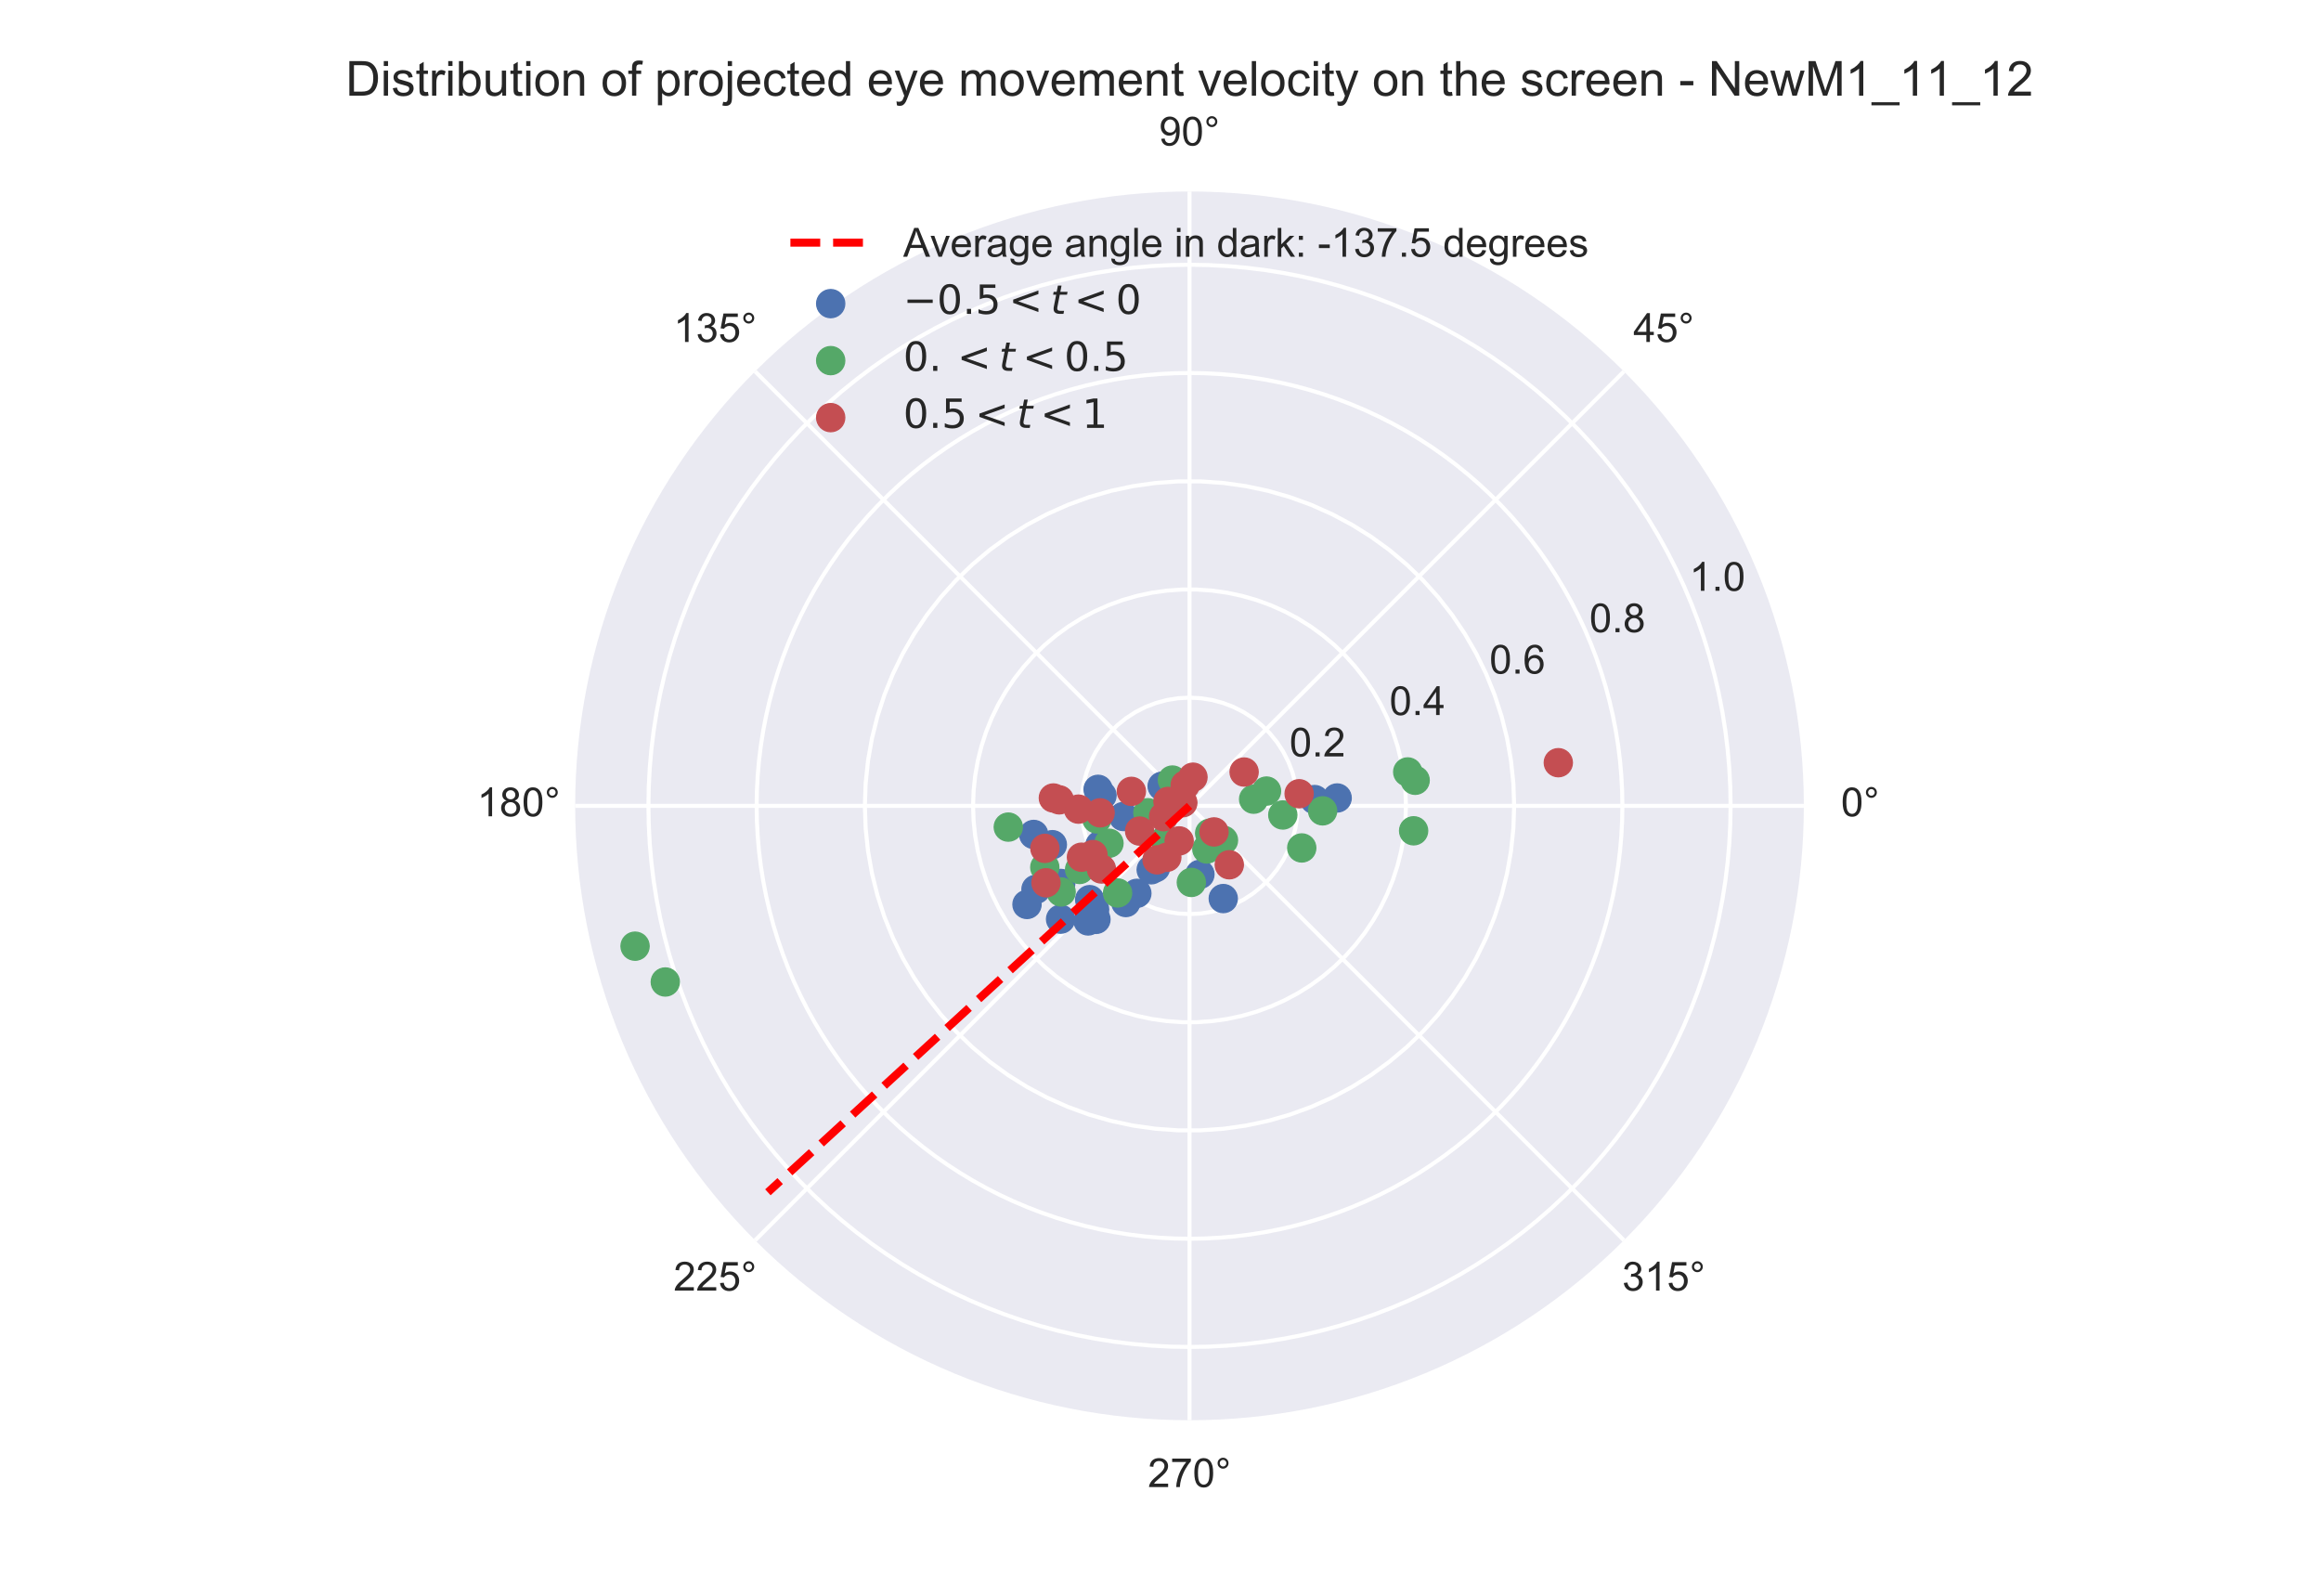 <?xml version="1.0" encoding="utf-8" standalone="no"?>
<!DOCTYPE svg PUBLIC "-//W3C//DTD SVG 1.1//EN"
  "http://www.w3.org/Graphics/SVG/1.1/DTD/svg11.dtd">
<!-- Created with matplotlib (https://matplotlib.org/) -->
<svg height="396pt" version="1.1" viewBox="0 0 576 396" width="576pt" xmlns="http://www.w3.org/2000/svg" xmlns:xlink="http://www.w3.org/1999/xlink">
 <defs>
  <style type="text/css">
*{stroke-linecap:butt;stroke-linejoin:round;}
  </style>
 </defs>
 <g id="figure_1">
  <g id="patch_1">
   <path d="M 0 396 
L 576 396 
L 576 0 
L 0 0 
z
" style="fill:#ffffff;"/>
  </g>
  <g id="axes_1">
   <g id="patch_2">
    <path d="M 447.66 199.98 
C 447.66 179.959 443.716 160.133 436.055 141.636 
C 428.393 123.139 417.162 106.331 403.005 92.174 
C 388.849 78.018 372.041 66.787 353.544 59.125 
C 335.047 51.464 315.221 47.52 295.2 47.52 
C 275.179 47.52 255.353 51.464 236.856 59.125 
C 218.359 66.787 201.551 78.018 187.394 92.174 
C 173.238 106.331 162.007 123.139 154.345 141.636 
C 146.684 160.133 142.74 179.959 142.74 199.98 
C 142.74 220.001 146.684 239.827 154.345 258.324 
C 162.007 276.821 173.238 293.629 187.394 307.786 
C 201.551 321.942 218.359 333.173 236.856 340.835 
C 255.353 348.496 275.179 352.44 295.2 352.44 
C 315.221 352.44 335.047 348.496 353.544 340.835 
C 372.041 333.173 388.849 321.942 403.005 307.786 
C 417.162 293.629 428.393 276.821 436.055 258.324 
C 443.716 239.827 447.66 220.001 447.66 199.98 
M 295.2 199.98 
C 295.2 199.98 295.2 199.98 295.2 199.98 
C 295.2 199.98 295.2 199.98 295.2 199.98 
C 295.2 199.98 295.2 199.98 295.2 199.98 
C 295.2 199.98 295.2 199.98 295.2 199.98 
C 295.2 199.98 295.2 199.98 295.2 199.98 
C 295.2 199.98 295.2 199.98 295.2 199.98 
C 295.2 199.98 295.2 199.98 295.2 199.98 
C 295.2 199.98 295.2 199.98 295.2 199.98 
C 295.2 199.98 295.2 199.98 295.2 199.98 
C 295.2 199.98 295.2 199.98 295.2 199.98 
C 295.2 199.98 295.2 199.98 295.2 199.98 
C 295.2 199.98 295.2 199.98 295.2 199.98 
C 295.2 199.98 295.2 199.98 295.2 199.98 
C 295.2 199.98 295.2 199.98 295.2 199.98 
C 295.2 199.98 295.2 199.98 295.2 199.98 
C 295.2 199.98 295.2 199.98 295.2 199.98 
M 447.66 199.98 
z
" style="fill:#eaeaf2;"/>
   </g>
   <g id="matplotlib.axis_1">
    <g id="xtick_1">
     <g id="line2d_1">
      <path clip-path="url(#p49424f41fd)" d="M 295.2 199.98 
L 447.66 199.98 
" style="fill:none;stroke:#ffffff;stroke-linecap:round;"/>
     </g>
     <g id="text_1">
      <!-- 0° -->
      <defs>
       <path d="M 4.156 35.297 
Q 4.156 48 6.766 55.734 
Q 9.375 63.484 14.516 67.672 
Q 19.672 71.875 27.484 71.875 
Q 33.25 71.875 37.594 69.547 
Q 41.938 67.234 44.766 62.859 
Q 47.609 58.5 49.219 52.219 
Q 50.828 45.953 50.828 35.297 
Q 50.828 22.703 48.234 14.969 
Q 45.656 7.234 40.5 3 
Q 35.359 -1.219 27.484 -1.219 
Q 17.141 -1.219 11.234 6.203 
Q 4.156 15.141 4.156 35.297 
z
M 13.188 35.297 
Q 13.188 17.672 17.312 11.828 
Q 21.438 6 27.484 6 
Q 33.547 6 37.672 11.859 
Q 41.797 17.719 41.797 35.297 
Q 41.797 52.984 37.672 58.781 
Q 33.547 64.594 27.391 64.594 
Q 21.344 64.594 17.719 59.469 
Q 13.188 52.938 13.188 35.297 
z
" id="ArialMT-48"/>
       <path d="M 6.25 59.281 
Q 6.25 64.891 10.219 68.844 
Q 14.203 72.797 19.781 72.797 
Q 25.438 72.797 29.391 68.844 
Q 33.344 64.891 33.344 59.281 
Q 33.344 53.656 29.359 49.672 
Q 25.391 45.703 19.781 45.703 
Q 14.203 45.703 10.219 49.656 
Q 6.25 53.609 6.25 59.281 
z
M 11.578 59.281 
Q 11.578 55.859 13.984 53.438 
Q 16.406 51.031 19.828 51.031 
Q 23.188 51.031 25.609 53.438 
Q 28.031 55.859 28.031 59.281 
Q 28.031 62.703 25.609 65.109 
Q 23.188 67.531 19.828 67.531 
Q 16.406 67.531 13.984 65.109 
Q 11.578 62.703 11.578 59.281 
z
" id="ArialMT-176"/>
      </defs>
      <g style="fill:#262626;" transform="translate(456.88 202.565)scale(0.1 -0.1)">
       <use xlink:href="#ArialMT-48"/>
       <use x="55.615" xlink:href="#ArialMT-176"/>
      </g>
     </g>
    </g>
    <g id="xtick_2">
     <g id="line2d_2">
      <path clip-path="url(#p49424f41fd)" d="M 295.2 199.98 
L 403.005 92.174 
" style="fill:none;stroke:#ffffff;stroke-linecap:round;"/>
     </g>
     <g id="text_2">
      <!-- 45° -->
      <defs>
       <path d="M 32.328 0 
L 32.328 17.141 
L 1.266 17.141 
L 1.266 25.203 
L 33.938 71.578 
L 41.109 71.578 
L 41.109 25.203 
L 50.781 25.203 
L 50.781 17.141 
L 41.109 17.141 
L 41.109 0 
z
M 32.328 25.203 
L 32.328 57.469 
L 9.906 25.203 
z
" id="ArialMT-52"/>
       <path d="M 4.156 18.75 
L 13.375 19.531 
Q 14.406 12.797 18.141 9.391 
Q 21.875 6 27.156 6 
Q 33.5 6 37.891 10.781 
Q 42.281 15.578 42.281 23.484 
Q 42.281 31 38.062 35.344 
Q 33.844 39.703 27 39.703 
Q 22.75 39.703 19.328 37.766 
Q 15.922 35.844 13.969 32.766 
L 5.719 33.844 
L 12.641 70.609 
L 48.25 70.609 
L 48.25 62.203 
L 19.672 62.203 
L 15.828 42.969 
Q 22.266 47.469 29.344 47.469 
Q 38.719 47.469 45.156 40.969 
Q 51.609 34.469 51.609 24.266 
Q 51.609 14.547 45.953 7.469 
Q 39.062 -1.219 27.156 -1.219 
Q 17.391 -1.219 11.203 4.25 
Q 5.031 9.719 4.156 18.75 
z
" id="ArialMT-53"/>
      </defs>
      <g style="fill:#262626;" transform="translate(405.345 84.86)scale(0.1 -0.1)">
       <use xlink:href="#ArialMT-52"/>
       <use x="55.615" xlink:href="#ArialMT-53"/>
       <use x="111.23" xlink:href="#ArialMT-176"/>
      </g>
     </g>
    </g>
    <g id="xtick_3">
     <g id="line2d_3">
      <path clip-path="url(#p49424f41fd)" d="M 295.2 199.98 
L 295.2 47.52 
" style="fill:none;stroke:#ffffff;stroke-linecap:round;"/>
     </g>
     <g id="text_3">
      <!-- 90° -->
      <defs>
       <path d="M 5.469 16.547 
L 13.922 17.328 
Q 14.984 11.375 18.016 8.688 
Q 21.047 6 25.781 6 
Q 29.828 6 32.875 7.859 
Q 35.938 9.719 37.891 12.812 
Q 39.844 15.922 41.156 21.188 
Q 42.484 26.469 42.484 31.938 
Q 42.484 32.516 42.438 33.688 
Q 39.797 29.5 35.234 26.875 
Q 30.672 24.266 25.344 24.266 
Q 16.453 24.266 10.297 30.703 
Q 4.156 37.156 4.156 47.703 
Q 4.156 58.594 10.578 65.234 
Q 17 71.875 26.656 71.875 
Q 33.641 71.875 39.422 68.109 
Q 45.219 64.359 48.219 57.391 
Q 51.219 50.438 51.219 37.25 
Q 51.219 23.531 48.234 15.406 
Q 45.266 7.281 39.375 3.031 
Q 33.5 -1.219 25.594 -1.219 
Q 17.188 -1.219 11.859 3.438 
Q 6.547 8.109 5.469 16.547 
z
M 41.453 48.141 
Q 41.453 55.719 37.422 60.156 
Q 33.406 64.594 27.734 64.594 
Q 21.875 64.594 17.531 59.812 
Q 13.188 55.031 13.188 47.406 
Q 13.188 40.578 17.312 36.297 
Q 21.438 32.031 27.484 32.031 
Q 33.594 32.031 37.516 36.297 
Q 41.453 40.578 41.453 48.141 
z
" id="ArialMT-57"/>
      </defs>
      <g style="fill:#262626;" transform="translate(287.64 36.105)scale(0.1 -0.1)">
       <use xlink:href="#ArialMT-57"/>
       <use x="55.615" xlink:href="#ArialMT-48"/>
       <use x="111.23" xlink:href="#ArialMT-176"/>
      </g>
     </g>
    </g>
    <g id="xtick_4">
     <g id="line2d_4">
      <path clip-path="url(#p49424f41fd)" d="M 295.2 199.98 
L 187.394 92.174 
" style="fill:none;stroke:#ffffff;stroke-linecap:round;"/>
     </g>
     <g id="text_4">
      <!-- 135° -->
      <defs>
       <path d="M 37.25 0 
L 28.469 0 
L 28.469 56 
Q 25.297 52.984 20.141 49.953 
Q 14.984 46.922 10.891 45.406 
L 10.891 53.906 
Q 18.266 57.375 23.781 62.297 
Q 29.297 67.234 31.594 71.875 
L 37.25 71.875 
z
" id="ArialMT-49"/>
       <path d="M 4.203 18.891 
L 12.984 20.062 
Q 14.5 12.594 18.141 9.297 
Q 21.781 6 27 6 
Q 33.203 6 37.469 10.297 
Q 41.75 14.594 41.75 20.953 
Q 41.75 27 37.797 30.922 
Q 33.844 34.859 27.734 34.859 
Q 25.25 34.859 21.531 33.891 
L 22.516 41.609 
Q 23.391 41.5 23.922 41.5 
Q 29.547 41.5 34.031 44.422 
Q 38.531 47.359 38.531 53.469 
Q 38.531 58.297 35.25 61.469 
Q 31.984 64.656 26.812 64.656 
Q 21.688 64.656 18.266 61.422 
Q 14.844 58.203 13.875 51.766 
L 5.078 53.328 
Q 6.688 62.156 12.391 67.016 
Q 18.109 71.875 26.609 71.875 
Q 32.469 71.875 37.391 69.359 
Q 42.328 66.844 44.938 62.5 
Q 47.562 58.156 47.562 53.266 
Q 47.562 48.641 45.062 44.828 
Q 42.578 41.016 37.703 38.766 
Q 44.047 37.312 47.562 32.688 
Q 51.078 28.078 51.078 21.141 
Q 51.078 11.766 44.234 5.25 
Q 37.406 -1.266 26.953 -1.266 
Q 17.531 -1.266 11.297 4.344 
Q 5.078 9.969 4.203 18.891 
z
" id="ArialMT-51"/>
      </defs>
      <g style="fill:#262626;" transform="translate(167.154 84.86)scale(0.1 -0.1)">
       <use xlink:href="#ArialMT-49"/>
       <use x="55.615" xlink:href="#ArialMT-51"/>
       <use x="111.23" xlink:href="#ArialMT-53"/>
       <use x="166.846" xlink:href="#ArialMT-176"/>
      </g>
     </g>
    </g>
    <g id="xtick_5">
     <g id="line2d_5">
      <path clip-path="url(#p49424f41fd)" d="M 295.2 199.98 
L 142.74 199.98 
" style="fill:none;stroke:#ffffff;stroke-linecap:round;"/>
     </g>
     <g id="text_5">
      <!-- 180° -->
      <defs>
       <path d="M 17.672 38.812 
Q 12.203 40.828 9.562 44.531 
Q 6.938 48.25 6.938 53.422 
Q 6.938 61.234 12.547 66.547 
Q 18.172 71.875 27.484 71.875 
Q 36.859 71.875 42.578 66.422 
Q 48.297 60.984 48.297 53.172 
Q 48.297 48.188 45.672 44.5 
Q 43.062 40.828 37.75 38.812 
Q 44.344 36.672 47.781 31.875 
Q 51.219 27.094 51.219 20.453 
Q 51.219 11.281 44.719 5.031 
Q 38.234 -1.219 27.641 -1.219 
Q 17.047 -1.219 10.547 5.047 
Q 4.047 11.328 4.047 20.703 
Q 4.047 27.688 7.594 32.391 
Q 11.141 37.109 17.672 38.812 
z
M 15.922 53.719 
Q 15.922 48.641 19.188 45.406 
Q 22.469 42.188 27.688 42.188 
Q 32.766 42.188 36.016 45.375 
Q 39.266 48.578 39.266 53.219 
Q 39.266 58.062 35.906 61.359 
Q 32.562 64.656 27.594 64.656 
Q 22.562 64.656 19.234 61.422 
Q 15.922 58.203 15.922 53.719 
z
M 13.094 20.656 
Q 13.094 16.891 14.875 13.375 
Q 16.656 9.859 20.172 7.922 
Q 23.688 6 27.734 6 
Q 34.031 6 38.125 10.047 
Q 42.234 14.109 42.234 20.359 
Q 42.234 26.703 38.016 30.859 
Q 33.797 35.016 27.438 35.016 
Q 21.234 35.016 17.156 30.906 
Q 13.094 26.812 13.094 20.656 
z
" id="ArialMT-56"/>
      </defs>
      <g style="fill:#262626;" transform="translate(118.399 202.565)scale(0.1 -0.1)">
       <use xlink:href="#ArialMT-49"/>
       <use x="55.615" xlink:href="#ArialMT-56"/>
       <use x="111.23" xlink:href="#ArialMT-48"/>
       <use x="166.846" xlink:href="#ArialMT-176"/>
      </g>
     </g>
    </g>
    <g id="xtick_6">
     <g id="line2d_6">
      <path clip-path="url(#p49424f41fd)" d="M 295.2 199.98 
L 187.394 307.786 
" style="fill:none;stroke:#ffffff;stroke-linecap:round;"/>
     </g>
     <g id="text_6">
      <!-- 225° -->
      <defs>
       <path d="M 50.344 8.453 
L 50.344 0 
L 3.031 0 
Q 2.938 3.172 4.047 6.109 
Q 5.859 10.938 9.828 15.625 
Q 13.812 20.312 21.344 26.469 
Q 33.016 36.031 37.109 41.625 
Q 41.219 47.219 41.219 52.203 
Q 41.219 57.422 37.469 61 
Q 33.734 64.594 27.734 64.594 
Q 21.391 64.594 17.578 60.781 
Q 13.766 56.984 13.719 50.25 
L 4.688 51.172 
Q 5.609 61.281 11.656 66.578 
Q 17.719 71.875 27.938 71.875 
Q 38.234 71.875 44.234 66.156 
Q 50.25 60.453 50.25 52 
Q 50.25 47.703 48.484 43.547 
Q 46.734 39.406 42.656 34.812 
Q 38.578 30.219 29.109 22.219 
Q 21.188 15.578 18.938 13.203 
Q 16.703 10.844 15.234 8.453 
z
" id="ArialMT-50"/>
      </defs>
      <g style="fill:#262626;" transform="translate(167.154 320.27)scale(0.1 -0.1)">
       <use xlink:href="#ArialMT-50"/>
       <use x="55.615" xlink:href="#ArialMT-50"/>
       <use x="111.23" xlink:href="#ArialMT-53"/>
       <use x="166.846" xlink:href="#ArialMT-176"/>
      </g>
     </g>
    </g>
    <g id="xtick_7">
     <g id="line2d_7">
      <path clip-path="url(#p49424f41fd)" d="M 295.2 199.98 
L 295.2 352.44 
" style="fill:none;stroke:#ffffff;stroke-linecap:round;"/>
     </g>
     <g id="text_7">
      <!-- 270° -->
      <defs>
       <path d="M 4.734 62.203 
L 4.734 70.656 
L 51.078 70.656 
L 51.078 63.812 
Q 44.234 56.547 37.516 44.484 
Q 30.812 32.422 27.156 19.672 
Q 24.516 10.688 23.781 0 
L 14.75 0 
Q 14.891 8.453 18.062 20.406 
Q 21.234 32.375 27.172 43.484 
Q 33.109 54.594 39.797 62.203 
z
" id="ArialMT-55"/>
      </defs>
      <g style="fill:#262626;" transform="translate(284.859 369.025)scale(0.1 -0.1)">
       <use xlink:href="#ArialMT-50"/>
       <use x="55.615" xlink:href="#ArialMT-55"/>
       <use x="111.23" xlink:href="#ArialMT-48"/>
       <use x="166.846" xlink:href="#ArialMT-176"/>
      </g>
     </g>
    </g>
    <g id="xtick_8">
     <g id="line2d_8">
      <path clip-path="url(#p49424f41fd)" d="M 295.2 199.98 
L 403.005 307.786 
" style="fill:none;stroke:#ffffff;stroke-linecap:round;"/>
     </g>
     <g id="text_8">
      <!-- 315° -->
      <g style="fill:#262626;" transform="translate(402.564 320.27)scale(0.1 -0.1)">
       <use xlink:href="#ArialMT-51"/>
       <use x="55.615" xlink:href="#ArialMT-49"/>
       <use x="111.23" xlink:href="#ArialMT-53"/>
       <use x="166.846" xlink:href="#ArialMT-176"/>
      </g>
     </g>
    </g>
   </g>
   <g id="matplotlib.axis_2">
    <g id="ytick_1">
     <g id="line2d_9">
      <path clip-path="url(#p49424f41fd)" d="M 322.056 199.98 
L 321.909 197.173 
L 321.469 194.396 
L 320.741 191.681 
L 319.734 189.057 
L 318.458 186.552 
L 316.927 184.195 
L 315.158 182.01 
L 313.17 180.022 
L 310.985 178.253 
L 308.628 176.722 
L 306.123 175.446 
L 303.499 174.439 
L 300.784 173.711 
L 298.007 173.271 
L 295.2 173.124 
L 292.393 173.271 
L 289.616 173.711 
L 286.901 174.439 
L 284.277 175.446 
L 281.772 176.722 
L 279.415 178.253 
L 277.23 180.022 
L 275.242 182.01 
L 273.473 184.195 
L 271.942 186.552 
L 270.666 189.057 
L 269.659 191.681 
L 268.931 194.396 
L 268.491 197.173 
L 268.344 199.98 
L 268.491 202.787 
L 268.931 205.564 
L 269.659 208.279 
L 270.666 210.903 
L 271.942 213.408 
L 273.473 215.765 
L 275.242 217.95 
L 277.23 219.938 
L 279.415 221.707 
L 281.772 223.238 
L 284.277 224.514 
L 286.901 225.521 
L 289.616 226.249 
L 292.393 226.689 
L 295.2 226.836 
L 298.007 226.689 
L 300.784 226.249 
L 303.499 225.521 
L 306.123 224.514 
L 308.628 223.238 
L 310.985 221.707 
L 313.17 219.938 
L 315.158 217.95 
L 316.927 215.765 
L 318.458 213.408 
L 319.734 210.903 
L 320.741 208.279 
L 321.469 205.564 
L 321.909 202.787 
L 322.056 199.98 
L 322.056 199.98 
" style="fill:none;stroke:#ffffff;stroke-linecap:round;"/>
     </g>
     <g id="text_9">
      <!-- 0.2 -->
      <defs>
       <path d="M 9.078 0 
L 9.078 10.016 
L 19.094 10.016 
L 19.094 0 
z
" id="ArialMT-46"/>
      </defs>
      <g style="fill:#262626;" transform="translate(320.012 187.715)scale(0.1 -0.1)">
       <use xlink:href="#ArialMT-48"/>
       <use x="55.615" xlink:href="#ArialMT-46"/>
       <use x="83.398" xlink:href="#ArialMT-50"/>
      </g>
     </g>
    </g>
    <g id="ytick_2">
     <g id="line2d_10">
      <path clip-path="url(#p49424f41fd)" d="M 348.912 199.98 
L 348.781 196.233 
L 348.389 192.505 
L 347.738 188.813 
L 346.831 185.175 
L 345.672 181.61 
L 344.268 178.134 
L 342.624 174.764 
L 340.75 171.517 
L 338.654 168.409 
L 336.345 165.455 
L 333.837 162.669 
L 331.14 160.065 
L 328.268 157.655 
L 325.235 155.451 
L 322.056 153.464 
L 318.746 151.704 
L 315.321 150.18 
L 311.798 148.897 
L 308.194 147.864 
L 304.527 147.084 
L 300.814 146.563 
L 297.075 146.301 
L 293.325 146.301 
L 289.586 146.563 
L 285.873 147.084 
L 282.206 147.864 
L 278.602 148.897 
L 275.079 150.18 
L 271.654 151.704 
L 268.344 153.464 
L 265.165 155.451 
L 262.132 157.655 
L 259.26 160.065 
L 256.563 162.669 
L 254.055 165.455 
L 251.746 168.409 
L 249.65 171.517 
L 247.776 174.764 
L 246.132 178.134 
L 244.728 181.61 
L 243.569 185.175 
L 242.662 188.813 
L 242.011 192.505 
L 241.619 196.233 
L 241.488 199.98 
L 241.619 203.727 
L 242.011 207.455 
L 242.662 211.147 
L 243.569 214.785 
L 244.728 218.35 
L 246.132 221.826 
L 247.776 225.196 
L 249.65 228.443 
L 251.746 231.551 
L 254.055 234.505 
L 256.563 237.291 
L 259.26 239.895 
L 262.132 242.305 
L 265.165 244.509 
L 268.344 246.496 
L 271.654 248.256 
L 275.079 249.78 
L 278.602 251.063 
L 282.206 252.096 
L 285.873 252.876 
L 289.586 253.397 
L 293.325 253.659 
L 297.075 253.659 
L 300.814 253.397 
L 304.527 252.876 
L 308.194 252.096 
L 311.798 251.063 
L 315.321 249.78 
L 318.746 248.256 
L 322.056 246.496 
L 325.235 244.509 
L 328.268 242.305 
L 331.14 239.895 
L 333.837 237.291 
L 336.345 234.505 
L 338.654 231.551 
L 340.75 228.443 
L 342.624 225.196 
L 344.268 221.826 
L 345.672 218.35 
L 346.831 214.785 
L 347.738 211.147 
L 348.389 207.455 
L 348.781 203.727 
L 348.912 199.98 
L 348.912 199.98 
" style="fill:none;stroke:#ffffff;stroke-linecap:round;"/>
     </g>
     <g id="text_10">
      <!-- 0.4 -->
      <g style="fill:#262626;" transform="translate(344.823 177.438)scale(0.1 -0.1)">
       <use xlink:href="#ArialMT-48"/>
       <use x="55.615" xlink:href="#ArialMT-46"/>
       <use x="83.398" xlink:href="#ArialMT-52"/>
      </g>
     </g>
    </g>
    <g id="ytick_3">
     <g id="line2d_11">
      <path clip-path="url(#p49424f41fd)" d="M 375.767 199.98 
L 375.571 194.36 
L 374.983 188.767 
L 374.007 183.229 
L 372.646 177.773 
L 370.909 172.424 
L 368.802 167.21 
L 366.337 162.156 
L 363.525 157.286 
L 360.38 152.624 
L 356.918 148.192 
L 353.155 144.013 
L 349.11 140.107 
L 344.802 136.492 
L 340.253 133.187 
L 335.484 130.207 
L 330.518 127.567 
L 325.381 125.279 
L 320.097 123.356 
L 314.691 121.806 
L 309.19 120.637 
L 303.622 119.854 
L 298.012 119.462 
L 292.388 119.462 
L 286.778 119.854 
L 281.21 120.637 
L 275.709 121.806 
L 270.303 123.356 
L 265.019 125.279 
L 259.882 127.567 
L 254.916 130.207 
L 250.147 133.187 
L 245.598 136.492 
L 241.29 140.107 
L 237.245 144.013 
L 233.482 148.192 
L 230.02 152.624 
L 226.875 157.286 
L 224.063 162.156 
L 221.598 167.21 
L 219.491 172.424 
L 217.754 177.773 
L 216.393 183.229 
L 215.417 188.767 
L 214.829 194.36 
L 214.633 199.98 
L 214.829 205.6 
L 215.417 211.193 
L 216.393 216.731 
L 217.754 222.187 
L 219.491 227.536 
L 221.598 232.75 
L 224.063 237.804 
L 226.875 242.674 
L 230.02 247.336 
L 233.482 251.768 
L 237.245 255.947 
L 241.29 259.853 
L 245.598 263.468 
L 250.147 266.773 
L 254.916 269.753 
L 259.882 272.393 
L 265.019 274.681 
L 270.303 276.604 
L 275.709 278.154 
L 281.21 279.323 
L 286.778 280.106 
L 292.388 280.498 
L 298.012 280.498 
L 303.622 280.106 
L 309.19 279.323 
L 314.691 278.154 
L 320.097 276.604 
L 325.381 274.681 
L 330.518 272.393 
L 335.484 269.753 
L 340.253 266.773 
L 344.802 263.468 
L 349.11 259.853 
L 353.155 255.947 
L 356.918 251.768 
L 360.38 247.336 
L 363.525 242.674 
L 366.337 237.804 
L 368.802 232.75 
L 370.909 227.536 
L 372.646 222.187 
L 374.007 216.731 
L 374.983 211.193 
L 375.571 205.6 
L 375.767 199.98 
L 375.767 199.98 
" style="fill:none;stroke:#ffffff;stroke-linecap:round;"/>
     </g>
     <g id="text_11">
      <!-- 0.6 -->
      <defs>
       <path d="M 49.75 54.047 
L 41.016 53.375 
Q 39.844 58.547 37.703 60.891 
Q 34.125 64.656 28.906 64.656 
Q 24.703 64.656 21.531 62.312 
Q 17.391 59.281 14.984 53.469 
Q 12.594 47.656 12.5 36.922 
Q 15.672 41.75 20.266 44.094 
Q 24.859 46.438 29.891 46.438 
Q 38.672 46.438 44.844 39.969 
Q 51.031 33.5 51.031 23.25 
Q 51.031 16.5 48.125 10.719 
Q 45.219 4.938 40.141 1.859 
Q 35.062 -1.219 28.609 -1.219 
Q 17.625 -1.219 10.688 6.859 
Q 3.766 14.938 3.766 33.5 
Q 3.766 54.25 11.422 63.672 
Q 18.109 71.875 29.438 71.875 
Q 37.891 71.875 43.281 67.141 
Q 48.688 62.406 49.75 54.047 
z
M 13.875 23.188 
Q 13.875 18.656 15.797 14.5 
Q 17.719 10.359 21.188 8.172 
Q 24.656 6 28.469 6 
Q 34.031 6 38.031 10.484 
Q 42.047 14.984 42.047 22.703 
Q 42.047 30.125 38.078 34.391 
Q 34.125 38.672 28.125 38.672 
Q 22.172 38.672 18.016 34.391 
Q 13.875 30.125 13.875 23.188 
z
" id="ArialMT-54"/>
      </defs>
      <g style="fill:#262626;" transform="translate(369.635 167.161)scale(0.1 -0.1)">
       <use xlink:href="#ArialMT-48"/>
       <use x="55.615" xlink:href="#ArialMT-46"/>
       <use x="83.398" xlink:href="#ArialMT-54"/>
      </g>
     </g>
    </g>
    <g id="ytick_4">
     <g id="line2d_12">
      <path clip-path="url(#p49424f41fd)" d="M 402.623 199.98 
L 402.558 196.231 
L 402.361 192.487 
L 402.035 188.751 
L 401.578 185.03 
L 400.991 181.326 
L 400.276 177.645 
L 399.432 173.992 
L 398.462 170.37 
L 397.365 166.784 
L 396.145 163.239 
L 394.801 159.739 
L 393.336 156.287 
L 391.751 152.889 
L 390.049 149.548 
L 388.231 146.268 
L 386.3 143.054 
L 384.258 139.91 
L 382.107 136.838 
L 379.851 133.844 
L 377.491 130.93 
L 375.031 128.1 
L 372.474 125.358 
L 369.822 122.706 
L 367.08 120.149 
L 364.25 117.689 
L 361.336 115.329 
L 358.342 113.073 
L 355.27 110.922 
L 352.126 108.88 
L 348.912 106.949 
L 345.632 105.131 
L 342.291 103.429 
L 338.893 101.844 
L 335.441 100.379 
L 331.941 99.035 
L 328.396 97.815 
L 324.81 96.718 
L 321.188 95.748 
L 317.535 94.904 
L 313.854 94.189 
L 310.15 93.602 
L 306.429 93.145 
L 302.693 92.819 
L 298.949 92.622 
L 295.2 92.557 
L 291.451 92.622 
L 287.707 92.819 
L 283.971 93.145 
L 280.25 93.602 
L 276.546 94.189 
L 272.865 94.904 
L 269.212 95.748 
L 265.59 96.718 
L 262.004 97.815 
L 258.459 99.035 
L 254.959 100.379 
L 251.507 101.844 
L 248.109 103.429 
L 244.768 105.131 
L 241.488 106.949 
L 238.274 108.88 
L 235.13 110.922 
L 232.058 113.073 
L 229.064 115.329 
L 226.15 117.689 
L 223.32 120.149 
L 220.578 122.706 
L 217.926 125.358 
L 215.369 128.1 
L 212.909 130.93 
L 210.549 133.844 
L 208.293 136.838 
L 206.142 139.91 
L 204.1 143.054 
L 202.169 146.268 
L 200.351 149.548 
L 198.649 152.889 
L 197.064 156.287 
L 195.599 159.739 
L 194.255 163.239 
L 193.035 166.784 
L 191.938 170.37 
L 190.968 173.992 
L 190.124 177.645 
L 189.409 181.326 
L 188.822 185.03 
L 188.365 188.751 
L 188.039 192.487 
L 187.842 196.231 
L 187.777 199.98 
L 187.842 203.729 
L 188.039 207.473 
L 188.365 211.209 
L 188.822 214.93 
L 189.409 218.634 
L 190.124 222.315 
L 190.968 225.968 
L 191.938 229.59 
L 193.035 233.176 
L 194.255 236.721 
L 195.599 240.221 
L 197.064 243.673 
L 198.649 247.071 
L 200.351 250.412 
L 202.169 253.692 
L 204.1 256.906 
L 206.142 260.05 
L 208.293 263.122 
L 210.549 266.116 
L 212.909 269.03 
L 215.369 271.86 
L 217.926 274.602 
L 220.578 277.254 
L 223.32 279.811 
L 226.15 282.271 
L 229.064 284.631 
L 232.058 286.887 
L 235.13 289.038 
L 238.274 291.08 
L 241.488 293.011 
L 244.768 294.829 
L 248.109 296.531 
L 251.507 298.116 
L 254.959 299.581 
L 258.459 300.925 
L 262.004 302.145 
L 265.59 303.242 
L 269.212 304.212 
L 272.865 305.056 
L 276.546 305.771 
L 280.25 306.358 
L 283.971 306.815 
L 287.707 307.141 
L 291.451 307.338 
L 295.2 307.403 
L 298.949 307.338 
L 302.693 307.141 
L 306.429 306.815 
L 310.15 306.358 
L 313.854 305.771 
L 317.535 305.056 
L 321.188 304.212 
L 324.81 303.242 
L 328.396 302.145 
L 331.941 300.925 
L 335.441 299.581 
L 338.893 298.116 
L 342.291 296.531 
L 345.632 294.829 
L 348.912 293.011 
L 352.126 291.08 
L 355.27 289.038 
L 358.342 286.887 
L 361.336 284.631 
L 364.25 282.271 
L 367.08 279.811 
L 369.822 277.254 
L 372.474 274.602 
L 375.031 271.86 
L 377.491 269.03 
L 379.851 266.116 
L 382.107 263.122 
L 384.258 260.05 
L 386.3 256.906 
L 388.231 253.692 
L 390.049 250.412 
L 391.751 247.071 
L 393.336 243.673 
L 394.801 240.221 
L 396.145 236.721 
L 397.365 233.176 
L 398.462 229.59 
L 399.432 225.968 
L 400.276 222.315 
L 400.991 218.634 
L 401.578 214.93 
L 402.035 211.209 
L 402.361 207.473 
L 402.558 203.729 
L 402.623 199.98 
L 402.623 199.98 
" style="fill:none;stroke:#ffffff;stroke-linecap:round;"/>
     </g>
     <g id="text_12">
      <!-- 0.8 -->
      <g style="fill:#262626;" transform="translate(394.446 156.883)scale(0.1 -0.1)">
       <use xlink:href="#ArialMT-48"/>
       <use x="55.615" xlink:href="#ArialMT-46"/>
       <use x="83.398" xlink:href="#ArialMT-56"/>
      </g>
     </g>
    </g>
    <g id="ytick_5">
     <g id="line2d_13">
      <path clip-path="url(#p49424f41fd)" d="M 429.479 199.98 
L 429.397 195.294 
L 429.152 190.613 
L 428.743 185.944 
L 428.172 181.292 
L 427.439 176.663 
L 426.545 172.062 
L 425.49 167.495 
L 424.277 162.968 
L 422.907 158.486 
L 421.381 154.054 
L 419.701 149.678 
L 417.87 145.364 
L 415.889 141.116 
L 413.761 136.94 
L 411.489 132.841 
L 409.075 128.823 
L 406.522 124.892 
L 403.834 121.053 
L 401.013 117.31 
L 398.064 113.667 
L 394.989 110.13 
L 391.792 106.702 
L 388.478 103.388 
L 385.05 100.191 
L 381.513 97.116 
L 377.87 94.167 
L 374.127 91.346 
L 370.288 88.658 
L 366.357 86.105 
L 362.339 83.691 
L 358.24 81.419 
L 354.064 79.291 
L 349.816 77.31 
L 345.502 75.479 
L 341.126 73.799 
L 336.694 72.273 
L 332.212 70.903 
L 327.685 69.69 
L 323.118 68.635 
L 318.517 67.741 
L 313.888 67.008 
L 309.236 66.437 
L 304.567 66.028 
L 299.886 65.783 
L 295.2 65.701 
L 290.514 65.783 
L 285.833 66.028 
L 281.164 66.437 
L 276.512 67.008 
L 271.883 67.741 
L 267.282 68.635 
L 262.715 69.69 
L 258.188 70.903 
L 253.706 72.273 
L 249.274 73.799 
L 244.898 75.479 
L 240.584 77.31 
L 236.336 79.291 
L 232.16 81.419 
L 228.061 83.691 
L 224.043 86.105 
L 220.112 88.658 
L 216.273 91.346 
L 212.53 94.167 
L 208.887 97.116 
L 205.35 100.191 
L 201.922 103.388 
L 198.608 106.702 
L 195.411 110.13 
L 192.336 113.667 
L 189.387 117.31 
L 186.566 121.053 
L 183.878 124.892 
L 181.325 128.823 
L 178.911 132.841 
L 176.639 136.94 
L 174.511 141.116 
L 172.53 145.364 
L 170.699 149.678 
L 169.019 154.054 
L 167.493 158.486 
L 166.123 162.968 
L 164.91 167.495 
L 163.855 172.062 
L 162.961 176.663 
L 162.228 181.292 
L 161.657 185.944 
L 161.248 190.613 
L 161.003 195.294 
L 160.921 199.98 
L 161.003 204.666 
L 161.248 209.347 
L 161.657 214.016 
L 162.228 218.668 
L 162.961 223.297 
L 163.855 227.898 
L 164.91 232.465 
L 166.123 236.992 
L 167.493 241.474 
L 169.019 245.906 
L 170.699 250.282 
L 172.53 254.596 
L 174.511 258.844 
L 176.639 263.02 
L 178.911 267.119 
L 181.325 271.137 
L 183.878 275.068 
L 186.566 278.907 
L 189.387 282.65 
L 192.336 286.293 
L 195.411 289.83 
L 198.608 293.258 
L 201.922 296.572 
L 205.35 299.769 
L 208.887 302.844 
L 212.53 305.793 
L 216.273 308.614 
L 220.112 311.302 
L 224.043 313.855 
L 228.061 316.269 
L 232.16 318.541 
L 236.336 320.669 
L 240.584 322.65 
L 244.898 324.481 
L 249.274 326.161 
L 253.706 327.687 
L 258.188 329.057 
L 262.715 330.27 
L 267.282 331.325 
L 271.883 332.219 
L 276.512 332.952 
L 281.164 333.523 
L 285.833 333.932 
L 290.514 334.177 
L 295.2 334.259 
L 299.886 334.177 
L 304.567 333.932 
L 309.236 333.523 
L 313.888 332.952 
L 318.517 332.219 
L 323.118 331.325 
L 327.685 330.27 
L 332.212 329.057 
L 336.694 327.687 
L 341.126 326.161 
L 345.502 324.481 
L 349.816 322.65 
L 354.064 320.669 
L 358.24 318.541 
L 362.339 316.269 
L 366.357 313.855 
L 370.288 311.302 
L 374.127 308.614 
L 377.87 305.793 
L 381.513 302.844 
L 385.05 299.769 
L 388.478 296.572 
L 391.792 293.258 
L 394.989 289.83 
L 398.064 286.293 
L 401.013 282.65 
L 403.834 278.907 
L 406.522 275.068 
L 409.075 271.137 
L 411.489 267.119 
L 413.761 263.02 
L 415.889 258.844 
L 417.87 254.596 
L 419.701 250.282 
L 421.381 245.906 
L 422.907 241.474 
L 424.277 236.992 
L 425.49 232.465 
L 426.545 227.898 
L 427.439 223.297 
L 428.172 218.668 
L 428.743 214.016 
L 429.152 209.347 
L 429.397 204.666 
L 429.479 199.98 
L 429.479 199.98 
" style="fill:none;stroke:#ffffff;stroke-linecap:round;"/>
     </g>
     <g id="text_13">
      <!-- 1.0 -->
      <g style="fill:#262626;" transform="translate(419.258 146.606)scale(0.1 -0.1)">
       <use xlink:href="#ArialMT-49"/>
       <use x="55.615" xlink:href="#ArialMT-46"/>
       <use x="83.398" xlink:href="#ArialMT-48"/>
      </g>
     </g>
    </g>
   </g>
   <g id="PathCollection_1">
    <defs>
     <path d="M 0 3.5 
C 0.928 3.5 1.819 3.131 2.475 2.475 
C 3.131 1.819 3.5 0.928 3.5 0 
C 3.5 -0.928 3.131 -1.819 2.475 -2.475 
C 1.819 -3.131 0.928 -3.5 0 -3.5 
C -0.928 -3.5 -1.819 -3.131 -2.475 -2.475 
C -3.131 -1.819 -3.5 -0.928 -3.5 0 
C -3.5 0.928 -3.131 1.819 -2.475 2.475 
C -1.819 3.131 -0.928 3.5 0 3.5 
z
" id="mcb805817d4" style="stroke:#4c72b0;stroke-width:0.3;"/>
    </defs>
    <g clip-path="url(#p49424f41fd)">
     <use style="fill:#4c72b0;stroke:#4c72b0;stroke-width:0.3;" x="288.412" xlink:href="#mcb805817d4" y="195.089"/>
     <use style="fill:#4c72b0;stroke:#4c72b0;stroke-width:0.3;" x="273.482" xlink:href="#mcb805817d4" y="197.407"/>
     <use style="fill:#4c72b0;stroke:#4c72b0;stroke-width:0.3;" x="272.513" xlink:href="#mcb805817d4" y="195.876"/>
     <use style="fill:#4c72b0;stroke:#4c72b0;stroke-width:0.3;" x="256.53" xlink:href="#mcb805817d4" y="207.071"/>
     <use style="fill:#4c72b0;stroke:#4c72b0;stroke-width:0.3;" x="331.837" xlink:href="#mcb805817d4" y="198.022"/>
     <use style="fill:#4c72b0;stroke:#4c72b0;stroke-width:0.3;" x="326.236" xlink:href="#mcb805817d4" y="198.417"/>
     <use style="fill:#4c72b0;stroke:#4c72b0;stroke-width:0.3;" x="290.208" xlink:href="#mcb805817d4" y="200.578"/>
     <use style="fill:#4c72b0;stroke:#4c72b0;stroke-width:0.3;" x="278.79" xlink:href="#mcb805817d4" y="202.626"/>
     <use style="fill:#4c72b0;stroke:#4c72b0;stroke-width:0.3;" x="261.159" xlink:href="#mcb805817d4" y="209.612"/>
     <use style="fill:#4c72b0;stroke:#4c72b0;stroke-width:0.3;" x="272.97" xlink:href="#mcb805817d4" y="209.746"/>
     <use style="fill:#4c72b0;stroke:#4c72b0;stroke-width:0.3;" x="257.102" xlink:href="#mcb805817d4" y="220.695"/>
     <use style="fill:#4c72b0;stroke:#4c72b0;stroke-width:0.3;" x="270.428" xlink:href="#mcb805817d4" y="223.254"/>
     <use style="fill:#4c72b0;stroke:#4c72b0;stroke-width:0.3;" x="282.134" xlink:href="#mcb805817d4" y="221.691"/>
     <use style="fill:#4c72b0;stroke:#4c72b0;stroke-width:0.3;" x="303.575" xlink:href="#mcb805817d4" y="222.984"/>
     <use style="fill:#4c72b0;stroke:#4c72b0;stroke-width:0.3;" x="297.786" xlink:href="#mcb805817d4" y="216.968"/>
     <use style="fill:#4c72b0;stroke:#4c72b0;stroke-width:0.3;" x="263.235" xlink:href="#mcb805817d4" y="219.231"/>
     <use style="fill:#4c72b0;stroke:#4c72b0;stroke-width:0.3;" x="286.779" xlink:href="#mcb805817d4" y="215.313"/>
     <use style="fill:#4c72b0;stroke:#4c72b0;stroke-width:0.3;" x="285.695" xlink:href="#mcb805817d4" y="215.843"/>
     <use style="fill:#4c72b0;stroke:#4c72b0;stroke-width:0.3;" x="254.868" xlink:href="#mcb805817d4" y="224.446"/>
     <use style="fill:#4c72b0;stroke:#4c72b0;stroke-width:0.3;" x="271.982" xlink:href="#mcb805817d4" y="228.153"/>
     <use style="fill:#4c72b0;stroke:#4c72b0;stroke-width:0.3;" x="271.644" xlink:href="#mcb805817d4" y="225.703"/>
     <use style="fill:#4c72b0;stroke:#4c72b0;stroke-width:0.3;" x="263.201" xlink:href="#mcb805817d4" y="228.098"/>
     <use style="fill:#4c72b0;stroke:#4c72b0;stroke-width:0.3;" x="270.039" xlink:href="#mcb805817d4" y="228.536"/>
     <use style="fill:#4c72b0;stroke:#4c72b0;stroke-width:0.3;" x="279.397" xlink:href="#mcb805817d4" y="223.966"/>
    </g>
   </g>
   <g id="PathCollection_2">
    <defs>
     <path d="M 0 3.5 
C 0.928 3.5 1.819 3.131 2.475 2.475 
C 3.131 1.819 3.5 0.928 3.5 0 
C 3.5 -0.928 3.131 -1.819 2.475 -2.475 
C 1.819 -3.131 0.928 -3.5 0 -3.5 
C -0.928 -3.5 -1.819 -3.131 -2.475 -2.475 
C -3.131 -1.819 -3.5 -0.928 -3.5 0 
C -3.5 0.928 -3.131 1.819 -2.475 2.475 
C -1.819 3.131 -0.928 3.5 0 3.5 
z
" id="m46271f4cee" style="stroke:#55a868;stroke-width:0.3;"/>
    </defs>
    <g clip-path="url(#p49424f41fd)">
     <use style="fill:#55a868;stroke:#55a868;stroke-width:0.3;" x="299.504" xlink:href="#m46271f4cee" y="210.681"/>
     <use style="fill:#55a868;stroke:#55a868;stroke-width:0.3;" x="275.214" xlink:href="#m46271f4cee" y="209.258"/>
     <use style="fill:#55a868;stroke:#55a868;stroke-width:0.3;" x="289.178" xlink:href="#m46271f4cee" y="208.39"/>
     <use style="fill:#55a868;stroke:#55a868;stroke-width:0.3;" x="267.928" xlink:href="#m46271f4cee" y="215.763"/>
     <use style="fill:#55a868;stroke:#55a868;stroke-width:0.3;" x="295.653" xlink:href="#m46271f4cee" y="218.982"/>
     <use style="fill:#55a868;stroke:#55a868;stroke-width:0.3;" x="263.338" xlink:href="#m46271f4cee" y="221.347"/>
     <use style="fill:#55a868;stroke:#55a868;stroke-width:0.3;" x="277.347" xlink:href="#m46271f4cee" y="221.593"/>
     <use style="fill:#55a868;stroke:#55a868;stroke-width:0.3;" x="323.052" xlink:href="#m46271f4cee" y="210.423"/>
     <use style="fill:#55a868;stroke:#55a868;stroke-width:0.3;" x="303.632" xlink:href="#m46271f4cee" y="208.52"/>
     <use style="fill:#55a868;stroke:#55a868;stroke-width:0.3;" x="300.2" xlink:href="#m46271f4cee" y="206.765"/>
     <use style="fill:#55a868;stroke:#55a868;stroke-width:0.3;" x="259.285" xlink:href="#m46271f4cee" y="215.237"/>
     <use style="fill:#55a868;stroke:#55a868;stroke-width:0.3;" x="165.107" xlink:href="#m46271f4cee" y="243.687"/>
     <use style="fill:#55a868;stroke:#55a868;stroke-width:0.3;" x="350.817" xlink:href="#m46271f4cee" y="206.17"/>
     <use style="fill:#55a868;stroke:#55a868;stroke-width:0.3;" x="351.199" xlink:href="#m46271f4cee" y="193.633"/>
     <use style="fill:#55a868;stroke:#55a868;stroke-width:0.3;" x="314.308" xlink:href="#m46271f4cee" y="196.309"/>
     <use style="fill:#55a868;stroke:#55a868;stroke-width:0.3;" x="157.603" xlink:href="#m46271f4cee" y="234.8"/>
     <use style="fill:#55a868;stroke:#55a868;stroke-width:0.3;" x="349.351" xlink:href="#m46271f4cee" y="191.562"/>
     <use style="fill:#55a868;stroke:#55a868;stroke-width:0.3;" x="290.959" xlink:href="#m46271f4cee" y="193.57"/>
     <use style="fill:#55a868;stroke:#55a868;stroke-width:0.3;" x="250.227" xlink:href="#m46271f4cee" y="205.251"/>
     <use style="fill:#55a868;stroke:#55a868;stroke-width:0.3;" x="311.11" xlink:href="#m46271f4cee" y="198.325"/>
     <use style="fill:#55a868;stroke:#55a868;stroke-width:0.3;" x="328.231" xlink:href="#m46271f4cee" y="201.218"/>
     <use style="fill:#55a868;stroke:#55a868;stroke-width:0.3;" x="318.352" xlink:href="#m46271f4cee" y="202.241"/>
     <use style="fill:#55a868;stroke:#55a868;stroke-width:0.3;" x="284.871" xlink:href="#m46271f4cee" y="201.685"/>
     <use style="fill:#55a868;stroke:#55a868;stroke-width:0.3;" x="272.203" xlink:href="#m46271f4cee" y="203.223"/>
    </g>
   </g>
   <g id="PathCollection_3">
    <defs>
     <path d="M 0 3.5 
C 0.928 3.5 1.819 3.131 2.475 2.475 
C 3.131 1.819 3.5 0.928 3.5 0 
C 3.5 -0.928 3.131 -1.819 2.475 -2.475 
C 1.819 -3.131 0.928 -3.5 0 -3.5 
C -0.928 -3.5 -1.819 -3.131 -2.475 -2.475 
C -3.131 -1.819 -3.5 -0.928 -3.5 0 
C -3.5 0.928 -3.131 1.819 -2.475 2.475 
C -1.819 3.131 -0.928 3.5 0 3.5 
z
" id="m5303d57c60" style="stroke:#c44e52;stroke-width:0.3;"/>
    </defs>
    <g clip-path="url(#p49424f41fd)">
     <use style="fill:#c44e52;stroke:#c44e52;stroke-width:0.3;" x="287.15" xlink:href="#m5303d57c60" y="213.378"/>
     <use style="fill:#c44e52;stroke:#c44e52;stroke-width:0.3;" x="259.582" xlink:href="#m5303d57c60" y="219.067"/>
     <use style="fill:#c44e52;stroke:#c44e52;stroke-width:0.3;" x="305.072" xlink:href="#m5303d57c60" y="214.6"/>
     <use style="fill:#c44e52;stroke:#c44e52;stroke-width:0.3;" x="386.726" xlink:href="#m5303d57c60" y="189.267"/>
     <use style="fill:#c44e52;stroke:#c44e52;stroke-width:0.3;" x="262.871" xlink:href="#m5303d57c60" y="198.489"/>
     <use style="fill:#c44e52;stroke:#c44e52;stroke-width:0.3;" x="280.771" xlink:href="#m5303d57c60" y="196.382"/>
     <use style="fill:#c44e52;stroke:#c44e52;stroke-width:0.3;" x="294.133" xlink:href="#m5303d57c60" y="194.816"/>
     <use style="fill:#c44e52;stroke:#c44e52;stroke-width:0.3;" x="261.412" xlink:href="#m5303d57c60" y="198.023"/>
     <use style="fill:#c44e52;stroke:#c44e52;stroke-width:0.3;" x="267.636" xlink:href="#m5303d57c60" y="200.791"/>
     <use style="fill:#c44e52;stroke:#c44e52;stroke-width:0.3;" x="289.852" xlink:href="#m5303d57c60" y="198.879"/>
     <use style="fill:#c44e52;stroke:#c44e52;stroke-width:0.3;" x="268.387" xlink:href="#m5303d57c60" y="212.721"/>
     <use style="fill:#c44e52;stroke:#c44e52;stroke-width:0.3;" x="301.283" xlink:href="#m5303d57c60" y="206.446"/>
     <use style="fill:#c44e52;stroke:#c44e52;stroke-width:0.3;" x="322.404" xlink:href="#m5303d57c60" y="196.974"/>
     <use style="fill:#c44e52;stroke:#c44e52;stroke-width:0.3;" x="308.751" xlink:href="#m5303d57c60" y="191.586"/>
     <use style="fill:#c44e52;stroke:#c44e52;stroke-width:0.3;" x="296.06" xlink:href="#m5303d57c60" y="192.863"/>
     <use style="fill:#c44e52;stroke:#c44e52;stroke-width:0.3;" x="273.014" xlink:href="#m5303d57c60" y="201.711"/>
     <use style="fill:#c44e52;stroke:#c44e52;stroke-width:0.3;" x="259.309" xlink:href="#m5303d57c60" y="210.533"/>
     <use style="fill:#c44e52;stroke:#c44e52;stroke-width:0.3;" x="271.23" xlink:href="#m5303d57c60" y="212.065"/>
     <use style="fill:#c44e52;stroke:#c44e52;stroke-width:0.3;" x="288.769" xlink:href="#m5303d57c60" y="202.666"/>
     <use style="fill:#c44e52;stroke:#c44e52;stroke-width:0.3;" x="293.544" xlink:href="#m5303d57c60" y="199.2"/>
     <use style="fill:#c44e52;stroke:#c44e52;stroke-width:0.3;" x="282.819" xlink:href="#m5303d57c60" y="206.236"/>
     <use style="fill:#c44e52;stroke:#c44e52;stroke-width:0.3;" x="273.334" xlink:href="#m5303d57c60" y="215.645"/>
     <use style="fill:#c44e52;stroke:#c44e52;stroke-width:0.3;" x="289.569" xlink:href="#m5303d57c60" y="212.74"/>
     <use style="fill:#c44e52;stroke:#c44e52;stroke-width:0.3;" x="292.628" xlink:href="#m5303d57c60" y="208.674"/>
    </g>
   </g>
   <g id="line2d_14">
    <path clip-path="url(#p49424f41fd)" d="M 295.2 199.98 
L 190.562 295.877 
" style="fill:none;stroke:#ff0000;stroke-dasharray:7.4,3.2;stroke-dashoffset:0;stroke-width:2;"/>
   </g>
   <g id="patch_3">
    <path d="M 447.66 199.98 
C 447.66 179.959 443.716 160.133 436.055 141.636 
C 428.393 123.139 417.162 106.331 403.005 92.174 
C 388.849 78.018 372.041 66.787 353.544 59.125 
C 335.047 51.464 315.221 47.52 295.2 47.52 
C 275.179 47.52 255.353 51.464 236.856 59.125 
C 218.359 66.787 201.551 78.018 187.394 92.174 
C 173.238 106.331 162.007 123.139 154.345 141.636 
C 146.684 160.133 142.74 179.959 142.74 199.98 
C 142.74 220.001 146.684 239.827 154.345 258.324 
C 162.007 276.821 173.238 293.629 187.394 307.786 
C 201.551 321.942 218.359 333.173 236.856 340.835 
C 255.353 348.496 275.179 352.44 295.2 352.44 
C 315.221 352.44 335.047 348.496 353.544 340.835 
C 372.041 333.173 388.849 321.942 403.005 307.786 
C 417.162 293.629 428.393 276.821 436.055 258.324 
C 443.716 239.827 447.66 220.001 447.66 199.98 
" style="fill:none;"/>
   </g>
   <g id="text_14">
    <!-- Distribution of projected eye movement velocity on the screen - NewM1_11_12 -->
    <defs>
     <path d="M 7.719 0 
L 7.719 71.578 
L 32.375 71.578 
Q 40.719 71.578 45.125 70.562 
Q 51.266 69.141 55.609 65.438 
Q 61.281 60.641 64.078 53.188 
Q 66.891 45.75 66.891 36.188 
Q 66.891 28.031 64.984 21.734 
Q 63.094 15.438 60.109 11.297 
Q 57.125 7.172 53.578 4.797 
Q 50.047 2.438 45.047 1.219 
Q 40.047 0 33.547 0 
z
M 17.188 8.453 
L 32.469 8.453 
Q 39.547 8.453 43.578 9.766 
Q 47.609 11.078 50 13.484 
Q 53.375 16.844 55.25 22.531 
Q 57.125 28.219 57.125 36.328 
Q 57.125 47.562 53.438 53.594 
Q 49.75 59.625 44.484 61.672 
Q 40.672 63.141 32.234 63.141 
L 17.188 63.141 
z
" id="ArialMT-68"/>
     <path d="M 6.641 61.469 
L 6.641 71.578 
L 15.438 71.578 
L 15.438 61.469 
z
M 6.641 0 
L 6.641 51.859 
L 15.438 51.859 
L 15.438 0 
z
" id="ArialMT-105"/>
     <path d="M 3.078 15.484 
L 11.766 16.844 
Q 12.5 11.625 15.844 8.844 
Q 19.188 6.062 25.203 6.062 
Q 31.25 6.062 34.172 8.516 
Q 37.109 10.984 37.109 14.312 
Q 37.109 17.281 34.516 19 
Q 32.719 20.172 25.531 21.969 
Q 15.875 24.422 12.141 26.203 
Q 8.406 27.984 6.469 31.125 
Q 4.547 34.281 4.547 38.094 
Q 4.547 41.547 6.125 44.5 
Q 7.719 47.469 10.453 49.422 
Q 12.5 50.922 16.031 51.969 
Q 19.578 53.031 23.641 53.031 
Q 29.734 53.031 34.344 51.266 
Q 38.969 49.516 41.156 46.5 
Q 43.359 43.5 44.188 38.484 
L 35.594 37.312 
Q 35.016 41.312 32.203 43.547 
Q 29.391 45.797 24.266 45.797 
Q 18.219 45.797 15.625 43.797 
Q 13.031 41.797 13.031 39.109 
Q 13.031 37.406 14.109 36.031 
Q 15.188 34.625 17.484 33.688 
Q 18.797 33.203 25.25 31.453 
Q 34.578 28.953 38.25 27.359 
Q 41.938 25.781 44.031 22.75 
Q 46.141 19.734 46.141 15.234 
Q 46.141 10.844 43.578 6.953 
Q 41.016 3.078 36.172 0.953 
Q 31.344 -1.172 25.25 -1.172 
Q 15.141 -1.172 9.844 3.031 
Q 4.547 7.234 3.078 15.484 
z
" id="ArialMT-115"/>
     <path d="M 25.781 7.859 
L 27.047 0.094 
Q 23.344 -0.688 20.406 -0.688 
Q 15.625 -0.688 12.984 0.828 
Q 10.359 2.344 9.281 4.812 
Q 8.203 7.281 8.203 15.188 
L 8.203 45.016 
L 1.766 45.016 
L 1.766 51.859 
L 8.203 51.859 
L 8.203 64.703 
L 16.938 69.969 
L 16.938 51.859 
L 25.781 51.859 
L 25.781 45.016 
L 16.938 45.016 
L 16.938 14.703 
Q 16.938 10.938 17.406 9.859 
Q 17.875 8.797 18.922 8.156 
Q 19.969 7.516 21.922 7.516 
Q 23.391 7.516 25.781 7.859 
z
" id="ArialMT-116"/>
     <path d="M 6.5 0 
L 6.5 51.859 
L 14.406 51.859 
L 14.406 44 
Q 17.438 49.516 20 51.266 
Q 22.562 53.031 25.641 53.031 
Q 30.078 53.031 34.672 50.203 
L 31.641 42.047 
Q 28.422 43.953 25.203 43.953 
Q 22.312 43.953 20.016 42.219 
Q 17.719 40.484 16.75 37.406 
Q 15.281 32.719 15.281 27.156 
L 15.281 0 
z
" id="ArialMT-114"/>
     <path d="M 14.703 0 
L 6.547 0 
L 6.547 71.578 
L 15.328 71.578 
L 15.328 46.047 
Q 20.906 53.031 29.547 53.031 
Q 34.328 53.031 38.594 51.094 
Q 42.875 49.172 45.625 45.672 
Q 48.391 42.188 49.953 37.25 
Q 51.516 32.328 51.516 26.703 
Q 51.516 13.375 44.922 6.094 
Q 38.328 -1.172 29.109 -1.172 
Q 19.922 -1.172 14.703 6.5 
z
M 14.594 26.312 
Q 14.594 17 17.141 12.844 
Q 21.297 6.062 28.375 6.062 
Q 34.125 6.062 38.328 11.062 
Q 42.531 16.062 42.531 25.984 
Q 42.531 36.141 38.5 40.969 
Q 34.469 45.797 28.766 45.797 
Q 23 45.797 18.797 40.797 
Q 14.594 35.797 14.594 26.312 
z
" id="ArialMT-98"/>
     <path d="M 40.578 0 
L 40.578 7.625 
Q 34.516 -1.172 24.125 -1.172 
Q 19.531 -1.172 15.547 0.578 
Q 11.578 2.344 9.641 5 
Q 7.719 7.672 6.938 11.531 
Q 6.391 14.109 6.391 19.734 
L 6.391 51.859 
L 15.188 51.859 
L 15.188 23.094 
Q 15.188 16.219 15.719 13.812 
Q 16.547 10.359 19.234 8.375 
Q 21.922 6.391 25.875 6.391 
Q 29.828 6.391 33.297 8.422 
Q 36.766 10.453 38.203 13.938 
Q 39.656 17.438 39.656 24.078 
L 39.656 51.859 
L 48.438 51.859 
L 48.438 0 
z
" id="ArialMT-117"/>
     <path d="M 3.328 25.922 
Q 3.328 40.328 11.328 47.266 
Q 18.016 53.031 27.641 53.031 
Q 38.328 53.031 45.109 46.016 
Q 51.906 39.016 51.906 26.656 
Q 51.906 16.656 48.906 10.906 
Q 45.906 5.172 40.156 2 
Q 34.422 -1.172 27.641 -1.172 
Q 16.75 -1.172 10.031 5.812 
Q 3.328 12.797 3.328 25.922 
z
M 12.359 25.922 
Q 12.359 15.969 16.703 11.016 
Q 21.047 6.062 27.641 6.062 
Q 34.188 6.062 38.531 11.031 
Q 42.875 16.016 42.875 26.219 
Q 42.875 35.844 38.5 40.797 
Q 34.125 45.75 27.641 45.75 
Q 21.047 45.75 16.703 40.812 
Q 12.359 35.891 12.359 25.922 
z
" id="ArialMT-111"/>
     <path d="M 6.594 0 
L 6.594 51.859 
L 14.5 51.859 
L 14.5 44.484 
Q 20.219 53.031 31 53.031 
Q 35.688 53.031 39.625 51.344 
Q 43.562 49.656 45.516 46.922 
Q 47.469 44.188 48.25 40.438 
Q 48.734 37.984 48.734 31.891 
L 48.734 0 
L 39.938 0 
L 39.938 31.547 
Q 39.938 36.922 38.906 39.578 
Q 37.891 42.234 35.281 43.812 
Q 32.672 45.406 29.156 45.406 
Q 23.531 45.406 19.453 41.844 
Q 15.375 38.281 15.375 28.328 
L 15.375 0 
z
" id="ArialMT-110"/>
     <path id="ArialMT-32"/>
     <path d="M 8.688 0 
L 8.688 45.016 
L 0.922 45.016 
L 0.922 51.859 
L 8.688 51.859 
L 8.688 57.375 
Q 8.688 62.594 9.625 65.141 
Q 10.891 68.562 14.078 70.672 
Q 17.281 72.797 23.047 72.797 
Q 26.766 72.797 31.25 71.922 
L 29.938 64.266 
Q 27.203 64.75 24.75 64.75 
Q 20.75 64.75 19.094 63.031 
Q 17.438 61.328 17.438 56.641 
L 17.438 51.859 
L 27.547 51.859 
L 27.547 45.016 
L 17.438 45.016 
L 17.438 0 
z
" id="ArialMT-102"/>
     <path d="M 6.594 -19.875 
L 6.594 51.859 
L 14.594 51.859 
L 14.594 45.125 
Q 17.438 49.078 21 51.047 
Q 24.562 53.031 29.641 53.031 
Q 36.281 53.031 41.359 49.609 
Q 46.438 46.188 49.016 39.953 
Q 51.609 33.734 51.609 26.312 
Q 51.609 18.359 48.75 11.984 
Q 45.906 5.609 40.453 2.219 
Q 35.016 -1.172 29 -1.172 
Q 24.609 -1.172 21.109 0.688 
Q 17.625 2.547 15.375 5.375 
L 15.375 -19.875 
z
M 14.547 25.641 
Q 14.547 15.625 18.594 10.844 
Q 22.656 6.062 28.422 6.062 
Q 34.281 6.062 38.453 11.016 
Q 42.625 15.969 42.625 26.375 
Q 42.625 36.281 38.547 41.203 
Q 34.469 46.141 28.812 46.141 
Q 23.188 46.141 18.859 40.891 
Q 14.547 35.641 14.547 25.641 
z
" id="ArialMT-112"/>
     <path d="M 6.547 61.375 
L 6.547 71.578 
L 15.328 71.578 
L 15.328 61.375 
z
M -4.594 -20.125 
L -2.938 -12.641 
Q -0.297 -13.328 1.219 -13.328 
Q 3.906 -13.328 5.219 -11.547 
Q 6.547 -9.766 6.547 -2.641 
L 6.547 51.859 
L 15.328 51.859 
L 15.328 -2.828 
Q 15.328 -12.406 12.844 -16.156 
Q 9.672 -21.047 2.297 -21.047 
Q -1.266 -21.047 -4.594 -20.125 
z
" id="ArialMT-106"/>
     <path d="M 42.094 16.703 
L 51.172 15.578 
Q 49.031 7.625 43.219 3.219 
Q 37.406 -1.172 28.375 -1.172 
Q 17 -1.172 10.328 5.828 
Q 3.656 12.844 3.656 25.484 
Q 3.656 38.578 10.391 45.797 
Q 17.141 53.031 27.875 53.031 
Q 38.281 53.031 44.875 45.953 
Q 51.469 38.875 51.469 26.031 
Q 51.469 25.25 51.422 23.688 
L 12.75 23.688 
Q 13.234 15.141 17.578 10.594 
Q 21.922 6.062 28.422 6.062 
Q 33.25 6.062 36.672 8.594 
Q 40.094 11.141 42.094 16.703 
z
M 13.234 30.906 
L 42.188 30.906 
Q 41.609 37.453 38.875 40.719 
Q 34.672 45.797 27.984 45.797 
Q 21.922 45.797 17.797 41.75 
Q 13.672 37.703 13.234 30.906 
z
" id="ArialMT-101"/>
     <path d="M 40.438 19 
L 49.078 17.875 
Q 47.656 8.938 41.812 3.875 
Q 35.984 -1.172 27.484 -1.172 
Q 16.844 -1.172 10.375 5.781 
Q 3.906 12.75 3.906 25.734 
Q 3.906 34.125 6.688 40.422 
Q 9.469 46.734 15.156 49.875 
Q 20.844 53.031 27.547 53.031 
Q 35.984 53.031 41.359 48.75 
Q 46.734 44.484 48.25 36.625 
L 39.703 35.297 
Q 38.484 40.531 35.375 43.156 
Q 32.281 45.797 27.875 45.797 
Q 21.234 45.797 17.078 41.031 
Q 12.938 36.281 12.938 25.984 
Q 12.938 15.531 16.938 10.797 
Q 20.953 6.062 27.391 6.062 
Q 32.562 6.062 36.031 9.234 
Q 39.5 12.406 40.438 19 
z
" id="ArialMT-99"/>
     <path d="M 40.234 0 
L 40.234 6.547 
Q 35.297 -1.172 25.734 -1.172 
Q 19.531 -1.172 14.328 2.25 
Q 9.125 5.672 6.266 11.797 
Q 3.422 17.922 3.422 25.875 
Q 3.422 33.641 6 39.969 
Q 8.594 46.297 13.766 49.656 
Q 18.953 53.031 25.344 53.031 
Q 30.031 53.031 33.688 51.047 
Q 37.359 49.078 39.656 45.906 
L 39.656 71.578 
L 48.391 71.578 
L 48.391 0 
z
M 12.453 25.875 
Q 12.453 15.922 16.641 10.984 
Q 20.844 6.062 26.562 6.062 
Q 32.328 6.062 36.344 10.766 
Q 40.375 15.484 40.375 25.141 
Q 40.375 35.797 36.266 40.766 
Q 32.172 45.75 26.172 45.75 
Q 20.312 45.75 16.375 40.969 
Q 12.453 36.188 12.453 25.875 
z
" id="ArialMT-100"/>
     <path d="M 6.203 -19.969 
L 5.219 -11.719 
Q 8.109 -12.5 10.25 -12.5 
Q 13.188 -12.5 14.938 -11.516 
Q 16.703 -10.547 17.828 -8.797 
Q 18.656 -7.469 20.516 -2.25 
Q 20.75 -1.516 21.297 -0.094 
L 1.609 51.859 
L 11.078 51.859 
L 21.875 21.828 
Q 23.969 16.109 25.641 9.812 
Q 27.156 15.875 29.25 21.625 
L 40.328 51.859 
L 49.125 51.859 
L 29.391 -0.875 
Q 26.219 -9.422 24.469 -12.641 
Q 22.125 -17 19.094 -19.016 
Q 16.062 -21.047 11.859 -21.047 
Q 9.328 -21.047 6.203 -19.969 
z
" id="ArialMT-121"/>
     <path d="M 6.594 0 
L 6.594 51.859 
L 14.453 51.859 
L 14.453 44.578 
Q 16.891 48.391 20.938 50.703 
Q 25 53.031 30.172 53.031 
Q 35.938 53.031 39.625 50.641 
Q 43.312 48.25 44.828 43.953 
Q 50.984 53.031 60.844 53.031 
Q 68.562 53.031 72.703 48.75 
Q 76.859 44.484 76.859 35.594 
L 76.859 0 
L 68.109 0 
L 68.109 32.672 
Q 68.109 37.938 67.25 40.25 
Q 66.406 42.578 64.156 43.984 
Q 61.922 45.406 58.891 45.406 
Q 53.422 45.406 49.797 41.766 
Q 46.188 38.141 46.188 30.125 
L 46.188 0 
L 37.406 0 
L 37.406 33.688 
Q 37.406 39.547 35.25 42.469 
Q 33.109 45.406 28.219 45.406 
Q 24.516 45.406 21.359 43.453 
Q 18.219 41.5 16.797 37.734 
Q 15.375 33.984 15.375 26.906 
L 15.375 0 
z
" id="ArialMT-109"/>
     <path d="M 21 0 
L 1.266 51.859 
L 10.547 51.859 
L 21.688 20.797 
Q 23.484 15.766 25 10.359 
Q 26.172 14.453 28.266 20.219 
L 39.797 51.859 
L 48.828 51.859 
L 29.203 0 
z
" id="ArialMT-118"/>
     <path d="M 6.391 0 
L 6.391 71.578 
L 15.188 71.578 
L 15.188 0 
z
" id="ArialMT-108"/>
     <path d="M 6.594 0 
L 6.594 71.578 
L 15.375 71.578 
L 15.375 45.906 
Q 21.531 53.031 30.906 53.031 
Q 36.672 53.031 40.922 50.75 
Q 45.172 48.484 47 44.484 
Q 48.828 40.484 48.828 32.859 
L 48.828 0 
L 40.047 0 
L 40.047 32.859 
Q 40.047 39.453 37.188 42.453 
Q 34.328 45.453 29.109 45.453 
Q 25.203 45.453 21.75 43.422 
Q 18.312 41.406 16.844 37.938 
Q 15.375 34.469 15.375 28.375 
L 15.375 0 
z
" id="ArialMT-104"/>
     <path d="M 3.172 21.484 
L 3.172 30.328 
L 30.172 30.328 
L 30.172 21.484 
z
" id="ArialMT-45"/>
     <path d="M 7.625 0 
L 7.625 71.578 
L 17.328 71.578 
L 54.938 15.375 
L 54.938 71.578 
L 64.016 71.578 
L 64.016 0 
L 54.297 0 
L 16.703 56.25 
L 16.703 0 
z
" id="ArialMT-78"/>
     <path d="M 16.156 0 
L 0.297 51.859 
L 9.375 51.859 
L 17.625 21.922 
L 20.703 10.797 
Q 20.906 11.625 23.391 21.484 
L 31.641 51.859 
L 40.672 51.859 
L 48.438 21.781 
L 51.031 11.859 
L 54 21.875 
L 62.891 51.859 
L 71.438 51.859 
L 55.219 0 
L 46.094 0 
L 37.844 31.062 
L 35.844 39.891 
L 25.344 0 
z
" id="ArialMT-119"/>
     <path d="M 7.422 0 
L 7.422 71.578 
L 21.688 71.578 
L 38.625 20.906 
Q 40.969 13.812 42.047 10.297 
Q 43.266 14.203 45.844 21.781 
L 62.984 71.578 
L 75.734 71.578 
L 75.734 0 
L 66.609 0 
L 66.609 59.906 
L 45.797 0 
L 37.25 0 
L 16.547 60.938 
L 16.547 0 
z
" id="ArialMT-77"/>
     <path d="M -1.516 -19.875 
L -1.516 -13.531 
L 56.734 -13.531 
L 56.734 -19.875 
z
" id="ArialMT-95"/>
    </defs>
    <g style="fill:#262626;" transform="translate(85.78 23.748)scale(0.12 -0.12)">
     <use xlink:href="#ArialMT-68"/>
     <use x="72.217" xlink:href="#ArialMT-105"/>
     <use x="94.434" xlink:href="#ArialMT-115"/>
     <use x="144.434" xlink:href="#ArialMT-116"/>
     <use x="172.217" xlink:href="#ArialMT-114"/>
     <use x="205.518" xlink:href="#ArialMT-105"/>
     <use x="227.734" xlink:href="#ArialMT-98"/>
     <use x="283.35" xlink:href="#ArialMT-117"/>
     <use x="338.965" xlink:href="#ArialMT-116"/>
     <use x="366.748" xlink:href="#ArialMT-105"/>
     <use x="388.965" xlink:href="#ArialMT-111"/>
     <use x="444.58" xlink:href="#ArialMT-110"/>
     <use x="500.195" xlink:href="#ArialMT-32"/>
     <use x="527.979" xlink:href="#ArialMT-111"/>
     <use x="583.594" xlink:href="#ArialMT-102"/>
     <use x="611.377" xlink:href="#ArialMT-32"/>
     <use x="639.16" xlink:href="#ArialMT-112"/>
     <use x="694.775" xlink:href="#ArialMT-114"/>
     <use x="728.076" xlink:href="#ArialMT-111"/>
     <use x="783.691" xlink:href="#ArialMT-106"/>
     <use x="805.908" xlink:href="#ArialMT-101"/>
     <use x="861.523" xlink:href="#ArialMT-99"/>
     <use x="911.523" xlink:href="#ArialMT-116"/>
     <use x="939.307" xlink:href="#ArialMT-101"/>
     <use x="994.922" xlink:href="#ArialMT-100"/>
     <use x="1050.537" xlink:href="#ArialMT-32"/>
     <use x="1078.32" xlink:href="#ArialMT-101"/>
     <use x="1133.936" xlink:href="#ArialMT-121"/>
     <use x="1183.936" xlink:href="#ArialMT-101"/>
     <use x="1239.551" xlink:href="#ArialMT-32"/>
     <use x="1267.334" xlink:href="#ArialMT-109"/>
     <use x="1350.635" xlink:href="#ArialMT-111"/>
     <use x="1406.25" xlink:href="#ArialMT-118"/>
     <use x="1456.25" xlink:href="#ArialMT-101"/>
     <use x="1511.865" xlink:href="#ArialMT-109"/>
     <use x="1595.166" xlink:href="#ArialMT-101"/>
     <use x="1650.781" xlink:href="#ArialMT-110"/>
     <use x="1706.396" xlink:href="#ArialMT-116"/>
     <use x="1734.18" xlink:href="#ArialMT-32"/>
     <use x="1761.963" xlink:href="#ArialMT-118"/>
     <use x="1811.963" xlink:href="#ArialMT-101"/>
     <use x="1867.578" xlink:href="#ArialMT-108"/>
     <use x="1889.795" xlink:href="#ArialMT-111"/>
     <use x="1945.41" xlink:href="#ArialMT-99"/>
     <use x="1995.41" xlink:href="#ArialMT-105"/>
     <use x="2017.627" xlink:href="#ArialMT-116"/>
     <use x="2045.41" xlink:href="#ArialMT-121"/>
     <use x="2095.41" xlink:href="#ArialMT-32"/>
     <use x="2123.193" xlink:href="#ArialMT-111"/>
     <use x="2178.809" xlink:href="#ArialMT-110"/>
     <use x="2234.424" xlink:href="#ArialMT-32"/>
     <use x="2262.207" xlink:href="#ArialMT-116"/>
     <use x="2289.99" xlink:href="#ArialMT-104"/>
     <use x="2345.605" xlink:href="#ArialMT-101"/>
     <use x="2401.221" xlink:href="#ArialMT-32"/>
     <use x="2429.004" xlink:href="#ArialMT-115"/>
     <use x="2479.004" xlink:href="#ArialMT-99"/>
     <use x="2529.004" xlink:href="#ArialMT-114"/>
     <use x="2562.305" xlink:href="#ArialMT-101"/>
     <use x="2617.92" xlink:href="#ArialMT-101"/>
     <use x="2673.535" xlink:href="#ArialMT-110"/>
     <use x="2729.15" xlink:href="#ArialMT-32"/>
     <use x="2756.934" xlink:href="#ArialMT-45"/>
     <use x="2790.234" xlink:href="#ArialMT-32"/>
     <use x="2818.018" xlink:href="#ArialMT-78"/>
     <use x="2890.234" xlink:href="#ArialMT-101"/>
     <use x="2945.85" xlink:href="#ArialMT-119"/>
     <use x="3018.066" xlink:href="#ArialMT-77"/>
     <use x="3101.367" xlink:href="#ArialMT-49"/>
     <use x="3156.982" xlink:href="#ArialMT-95"/>
     <use x="3212.598" xlink:href="#ArialMT-49"/>
     <use x="3268.104" xlink:href="#ArialMT-49"/>
     <use x="3323.719" xlink:href="#ArialMT-95"/>
     <use x="3379.334" xlink:href="#ArialMT-49"/>
     <use x="3434.949" xlink:href="#ArialMT-50"/>
    </g>
   </g>
   <g id="legend_1">
    <g id="line2d_15">
     <path d="M 196.152 60.208 
L 216.152 60.208 
" style="fill:none;stroke:#ff0000;stroke-dasharray:7.4,3.2;stroke-dashoffset:0;stroke-width:2;"/>
    </g>
    <g id="line2d_16"/>
    <g id="text_15">
     <!-- Average angle in dark: -137.5 degrees -->
     <defs>
      <path d="M -0.141 0 
L 27.344 71.578 
L 37.547 71.578 
L 66.844 0 
L 56.062 0 
L 47.703 21.688 
L 17.781 21.688 
L 9.906 0 
z
M 20.516 29.391 
L 44.781 29.391 
L 37.312 49.219 
Q 33.891 58.25 32.234 64.062 
Q 30.859 57.172 28.375 50.391 
z
" id="ArialMT-65"/>
      <path d="M 40.438 6.391 
Q 35.547 2.25 31.031 0.531 
Q 26.516 -1.172 21.344 -1.172 
Q 12.797 -1.172 8.203 3 
Q 3.609 7.172 3.609 13.672 
Q 3.609 17.484 5.344 20.625 
Q 7.078 23.781 9.891 25.688 
Q 12.703 27.594 16.219 28.562 
Q 18.797 29.25 24.031 29.891 
Q 34.672 31.156 39.703 32.906 
Q 39.75 34.719 39.75 35.203 
Q 39.75 40.578 37.25 42.781 
Q 33.891 45.75 27.25 45.75 
Q 21.047 45.75 18.094 43.578 
Q 15.141 41.406 13.719 35.891 
L 5.125 37.062 
Q 6.297 42.578 8.984 45.969 
Q 11.672 49.359 16.75 51.188 
Q 21.828 53.031 28.516 53.031 
Q 35.156 53.031 39.297 51.469 
Q 43.453 49.906 45.406 47.531 
Q 47.359 45.172 48.141 41.547 
Q 48.578 39.312 48.578 33.453 
L 48.578 21.734 
Q 48.578 9.469 49.141 6.219 
Q 49.703 2.984 51.375 0 
L 42.188 0 
Q 40.828 2.734 40.438 6.391 
z
M 39.703 26.031 
Q 34.906 24.078 25.344 22.703 
Q 19.922 21.922 17.672 20.938 
Q 15.438 19.969 14.203 18.094 
Q 12.984 16.219 12.984 13.922 
Q 12.984 10.406 15.641 8.062 
Q 18.312 5.719 23.438 5.719 
Q 28.516 5.719 32.469 7.938 
Q 36.422 10.156 38.281 14.016 
Q 39.703 17 39.703 22.797 
z
" id="ArialMT-97"/>
      <path d="M 4.984 -4.297 
L 13.531 -5.562 
Q 14.062 -9.516 16.5 -11.328 
Q 19.781 -13.766 25.438 -13.766 
Q 31.547 -13.766 34.859 -11.328 
Q 38.188 -8.891 39.359 -4.5 
Q 40.047 -1.812 39.984 6.781 
Q 34.234 0 25.641 0 
Q 14.938 0 9.078 7.719 
Q 3.219 15.438 3.219 26.219 
Q 3.219 33.641 5.906 39.906 
Q 8.594 46.188 13.688 49.609 
Q 18.797 53.031 25.688 53.031 
Q 34.859 53.031 40.828 45.609 
L 40.828 51.859 
L 48.922 51.859 
L 48.922 7.031 
Q 48.922 -5.078 46.453 -10.125 
Q 44 -15.188 38.641 -18.109 
Q 33.297 -21.047 25.484 -21.047 
Q 16.219 -21.047 10.5 -16.875 
Q 4.781 -12.703 4.984 -4.297 
z
M 12.25 26.859 
Q 12.25 16.656 16.297 11.969 
Q 20.359 7.281 26.469 7.281 
Q 32.516 7.281 36.609 11.938 
Q 40.719 16.609 40.719 26.562 
Q 40.719 36.078 36.5 40.906 
Q 32.281 45.75 26.312 45.75 
Q 20.453 45.75 16.344 40.984 
Q 12.25 36.234 12.25 26.859 
z
" id="ArialMT-103"/>
      <path d="M 6.641 0 
L 6.641 71.578 
L 15.438 71.578 
L 15.438 30.766 
L 36.234 51.859 
L 47.609 51.859 
L 27.781 32.625 
L 49.609 0 
L 38.766 0 
L 21.625 26.516 
L 15.438 20.562 
L 15.438 0 
z
" id="ArialMT-107"/>
      <path d="M 9.031 41.844 
L 9.031 51.859 
L 19.047 51.859 
L 19.047 41.844 
z
M 9.031 0 
L 9.031 10.016 
L 19.047 10.016 
L 19.047 0 
z
" id="ArialMT-58"/>
     </defs>
     <g style="fill:#262626;" transform="translate(224.152 63.708)scale(0.1 -0.1)">
      <use xlink:href="#ArialMT-65"/>
      <use x="66.684" xlink:href="#ArialMT-118"/>
      <use x="116.684" xlink:href="#ArialMT-101"/>
      <use x="172.299" xlink:href="#ArialMT-114"/>
      <use x="205.6" xlink:href="#ArialMT-97"/>
      <use x="261.215" xlink:href="#ArialMT-103"/>
      <use x="316.83" xlink:href="#ArialMT-101"/>
      <use x="372.445" xlink:href="#ArialMT-32"/>
      <use x="400.229" xlink:href="#ArialMT-97"/>
      <use x="455.844" xlink:href="#ArialMT-110"/>
      <use x="511.459" xlink:href="#ArialMT-103"/>
      <use x="567.074" xlink:href="#ArialMT-108"/>
      <use x="589.291" xlink:href="#ArialMT-101"/>
      <use x="644.906" xlink:href="#ArialMT-32"/>
      <use x="672.689" xlink:href="#ArialMT-105"/>
      <use x="694.906" xlink:href="#ArialMT-110"/>
      <use x="750.521" xlink:href="#ArialMT-32"/>
      <use x="778.305" xlink:href="#ArialMT-100"/>
      <use x="833.92" xlink:href="#ArialMT-97"/>
      <use x="889.535" xlink:href="#ArialMT-114"/>
      <use x="922.836" xlink:href="#ArialMT-107"/>
      <use x="972.836" xlink:href="#ArialMT-58"/>
      <use x="1000.619" xlink:href="#ArialMT-32"/>
      <use x="1028.402" xlink:href="#ArialMT-45"/>
      <use x="1061.703" xlink:href="#ArialMT-49"/>
      <use x="1117.318" xlink:href="#ArialMT-51"/>
      <use x="1172.934" xlink:href="#ArialMT-55"/>
      <use x="1228.549" xlink:href="#ArialMT-46"/>
      <use x="1256.332" xlink:href="#ArialMT-53"/>
      <use x="1311.947" xlink:href="#ArialMT-32"/>
      <use x="1339.73" xlink:href="#ArialMT-100"/>
      <use x="1395.346" xlink:href="#ArialMT-101"/>
      <use x="1450.961" xlink:href="#ArialMT-103"/>
      <use x="1506.576" xlink:href="#ArialMT-114"/>
      <use x="1539.877" xlink:href="#ArialMT-101"/>
      <use x="1595.492" xlink:href="#ArialMT-101"/>
      <use x="1651.107" xlink:href="#ArialMT-115"/>
     </g>
    </g>
    <g id="PathCollection_4">
     <g>
      <use style="fill:#4c72b0;stroke:#4c72b0;stroke-width:0.3;" x="206.152" xlink:href="#mcb805817d4" y="75.345"/>
     </g>
    </g>
    <g id="text_16">
     <!-- $-0.5 &lt; t &lt; 0.$ -->
     <defs>
      <path d="M 10.594 35.5 
L 73.188 35.5 
L 73.188 27.203 
L 10.594 27.203 
z
" id="DejaVuSans-8722"/>
      <path d="M 31.781 66.406 
Q 24.172 66.406 20.328 58.906 
Q 16.5 51.422 16.5 36.375 
Q 16.5 21.391 20.328 13.891 
Q 24.172 6.391 31.781 6.391 
Q 39.453 6.391 43.281 13.891 
Q 47.125 21.391 47.125 36.375 
Q 47.125 51.422 43.281 58.906 
Q 39.453 66.406 31.781 66.406 
z
M 31.781 74.219 
Q 44.047 74.219 50.516 64.516 
Q 56.984 54.828 56.984 36.375 
Q 56.984 17.969 50.516 8.266 
Q 44.047 -1.422 31.781 -1.422 
Q 19.531 -1.422 13.062 8.266 
Q 6.594 17.969 6.594 36.375 
Q 6.594 54.828 13.062 64.516 
Q 19.531 74.219 31.781 74.219 
z
" id="DejaVuSans-48"/>
      <path d="M 10.688 12.406 
L 21 12.406 
L 21 0 
L 10.688 0 
z
" id="DejaVuSans-46"/>
      <path d="M 10.797 72.906 
L 49.516 72.906 
L 49.516 64.594 
L 19.828 64.594 
L 19.828 46.734 
Q 21.969 47.469 24.109 47.828 
Q 26.266 48.188 28.422 48.188 
Q 40.625 48.188 47.75 41.5 
Q 54.891 34.812 54.891 23.391 
Q 54.891 11.625 47.562 5.094 
Q 40.234 -1.422 26.906 -1.422 
Q 22.312 -1.422 17.547 -0.641 
Q 12.797 0.141 7.719 1.703 
L 7.719 11.625 
Q 12.109 9.234 16.797 8.062 
Q 21.484 6.891 26.703 6.891 
Q 35.156 6.891 40.078 11.328 
Q 45.016 15.766 45.016 23.391 
Q 45.016 31 40.078 35.438 
Q 35.156 39.891 26.703 39.891 
Q 22.75 39.891 18.812 39.016 
Q 14.891 38.141 10.797 36.281 
z
" id="DejaVuSans-53"/>
      <path d="M 73.188 49.219 
L 22.797 31.297 
L 73.188 13.484 
L 73.188 4.594 
L 10.594 27.297 
L 10.594 35.406 
L 73.188 58.109 
z
" id="DejaVuSans-60"/>
      <path d="M 42.281 54.688 
L 40.922 47.703 
L 23 47.703 
L 17.188 18.016 
Q 16.891 16.359 16.75 15.234 
Q 16.609 14.109 16.609 13.484 
Q 16.609 10.359 18.484 8.938 
Q 20.359 7.516 24.516 7.516 
L 33.594 7.516 
L 32.078 0 
L 23.484 0 
Q 15.484 0 11.547 3.125 
Q 7.625 6.25 7.625 12.594 
Q 7.625 13.719 7.766 15.062 
Q 7.906 16.406 8.203 18.016 
L 14.016 47.703 
L 6.391 47.703 
L 7.812 54.688 
L 15.281 54.688 
L 18.312 70.219 
L 27.297 70.219 
L 24.312 54.688 
z
" id="DejaVuSans-Oblique-116"/>
     </defs>
     <g style="fill:#262626;" transform="translate(224.152 77.97)scale(0.1 -0.1)">
      <use transform="translate(0 0.781)" xlink:href="#DejaVuSans-8722"/>
      <use transform="translate(83.789 0.781)" xlink:href="#DejaVuSans-48"/>
      <use transform="translate(147.412 0.781)" xlink:href="#DejaVuSans-46"/>
      <use transform="translate(179.199 0.781)" xlink:href="#DejaVuSans-53"/>
      <use transform="translate(262.305 0.781)" xlink:href="#DejaVuSans-60"/>
      <use transform="translate(365.576 0.781)" xlink:href="#DejaVuSans-Oblique-116"/>
      <use transform="translate(424.268 0.781)" xlink:href="#DejaVuSans-60"/>
      <use transform="translate(527.539 0.781)" xlink:href="#DejaVuSans-48"/>
     </g>
    </g>
    <g id="PathCollection_5">
     <g>
      <use style="fill:#55a868;stroke:#55a868;stroke-width:0.3;" x="206.152" xlink:href="#m46271f4cee" y="89.49"/>
     </g>
    </g>
    <g id="text_17">
     <!-- $0. &lt; t &lt; 0.5$ -->
     <g style="fill:#262626;" transform="translate(224.152 92.115)scale(0.1 -0.1)">
      <use transform="translate(0 0.781)" xlink:href="#DejaVuSans-48"/>
      <use transform="translate(63.623 0.781)" xlink:href="#DejaVuSans-46"/>
      <use transform="translate(134.375 0.781)" xlink:href="#DejaVuSans-60"/>
      <use transform="translate(237.646 0.781)" xlink:href="#DejaVuSans-Oblique-116"/>
      <use transform="translate(296.338 0.781)" xlink:href="#DejaVuSans-60"/>
      <use transform="translate(399.609 0.781)" xlink:href="#DejaVuSans-48"/>
      <use transform="translate(463.232 0.781)" xlink:href="#DejaVuSans-46"/>
      <use transform="translate(495.02 0.781)" xlink:href="#DejaVuSans-53"/>
     </g>
    </g>
    <g id="PathCollection_6">
     <g>
      <use style="fill:#c44e52;stroke:#c44e52;stroke-width:0.3;" x="206.152" xlink:href="#m5303d57c60" y="103.636"/>
     </g>
    </g>
    <g id="text_18">
     <!-- $0.5 &lt; t &lt; 1.$ -->
     <defs>
      <path d="M 12.406 8.297 
L 28.516 8.297 
L 28.516 63.922 
L 10.984 60.406 
L 10.984 69.391 
L 28.422 72.906 
L 38.281 72.906 
L 38.281 8.297 
L 54.391 8.297 
L 54.391 0 
L 12.406 0 
z
" id="DejaVuSans-49"/>
     </defs>
     <g style="fill:#262626;" transform="translate(224.152 106.261)scale(0.1 -0.1)">
      <use transform="translate(0 0.781)" xlink:href="#DejaVuSans-48"/>
      <use transform="translate(63.623 0.781)" xlink:href="#DejaVuSans-46"/>
      <use transform="translate(95.41 0.781)" xlink:href="#DejaVuSans-53"/>
      <use transform="translate(178.516 0.781)" xlink:href="#DejaVuSans-60"/>
      <use transform="translate(281.787 0.781)" xlink:href="#DejaVuSans-Oblique-116"/>
      <use transform="translate(340.479 0.781)" xlink:href="#DejaVuSans-60"/>
      <use transform="translate(443.75 0.781)" xlink:href="#DejaVuSans-49"/>
     </g>
    </g>
   </g>
  </g>
 </g>
 <defs>
  <clipPath id="p49424f41fd">
   <path d="M 447.66 199.98 
C 447.66 179.959 443.716 160.133 436.055 141.636 
C 428.393 123.139 417.162 106.331 403.005 92.174 
C 388.849 78.018 372.041 66.787 353.544 59.125 
C 335.047 51.464 315.221 47.52 295.2 47.52 
C 275.179 47.52 255.353 51.464 236.856 59.125 
C 218.359 66.787 201.551 78.018 187.394 92.174 
C 173.238 106.331 162.007 123.139 154.345 141.636 
C 146.684 160.133 142.74 179.959 142.74 199.98 
C 142.74 220.001 146.684 239.827 154.345 258.324 
C 162.007 276.821 173.238 293.629 187.394 307.786 
C 201.551 321.942 218.359 333.173 236.856 340.835 
C 255.353 348.496 275.179 352.44 295.2 352.44 
C 315.221 352.44 335.047 348.496 353.544 340.835 
C 372.041 333.173 388.849 321.942 403.005 307.786 
C 417.162 293.629 428.393 276.821 436.055 258.324 
C 443.716 239.827 447.66 220.001 447.66 199.98 
M 295.2 199.98 
C 295.2 199.98 295.2 199.98 295.2 199.98 
C 295.2 199.98 295.2 199.98 295.2 199.98 
C 295.2 199.98 295.2 199.98 295.2 199.98 
C 295.2 199.98 295.2 199.98 295.2 199.98 
C 295.2 199.98 295.2 199.98 295.2 199.98 
C 295.2 199.98 295.2 199.98 295.2 199.98 
C 295.2 199.98 295.2 199.98 295.2 199.98 
C 295.2 199.98 295.2 199.98 295.2 199.98 
C 295.2 199.98 295.2 199.98 295.2 199.98 
C 295.2 199.98 295.2 199.98 295.2 199.98 
C 295.2 199.98 295.2 199.98 295.2 199.98 
C 295.2 199.98 295.2 199.98 295.2 199.98 
C 295.2 199.98 295.2 199.98 295.2 199.98 
C 295.2 199.98 295.2 199.98 295.2 199.98 
C 295.2 199.98 295.2 199.98 295.2 199.98 
C 295.2 199.98 295.2 199.98 295.2 199.98 
M 447.66 199.98 
z
"/>
  </clipPath>
 </defs>
</svg>
